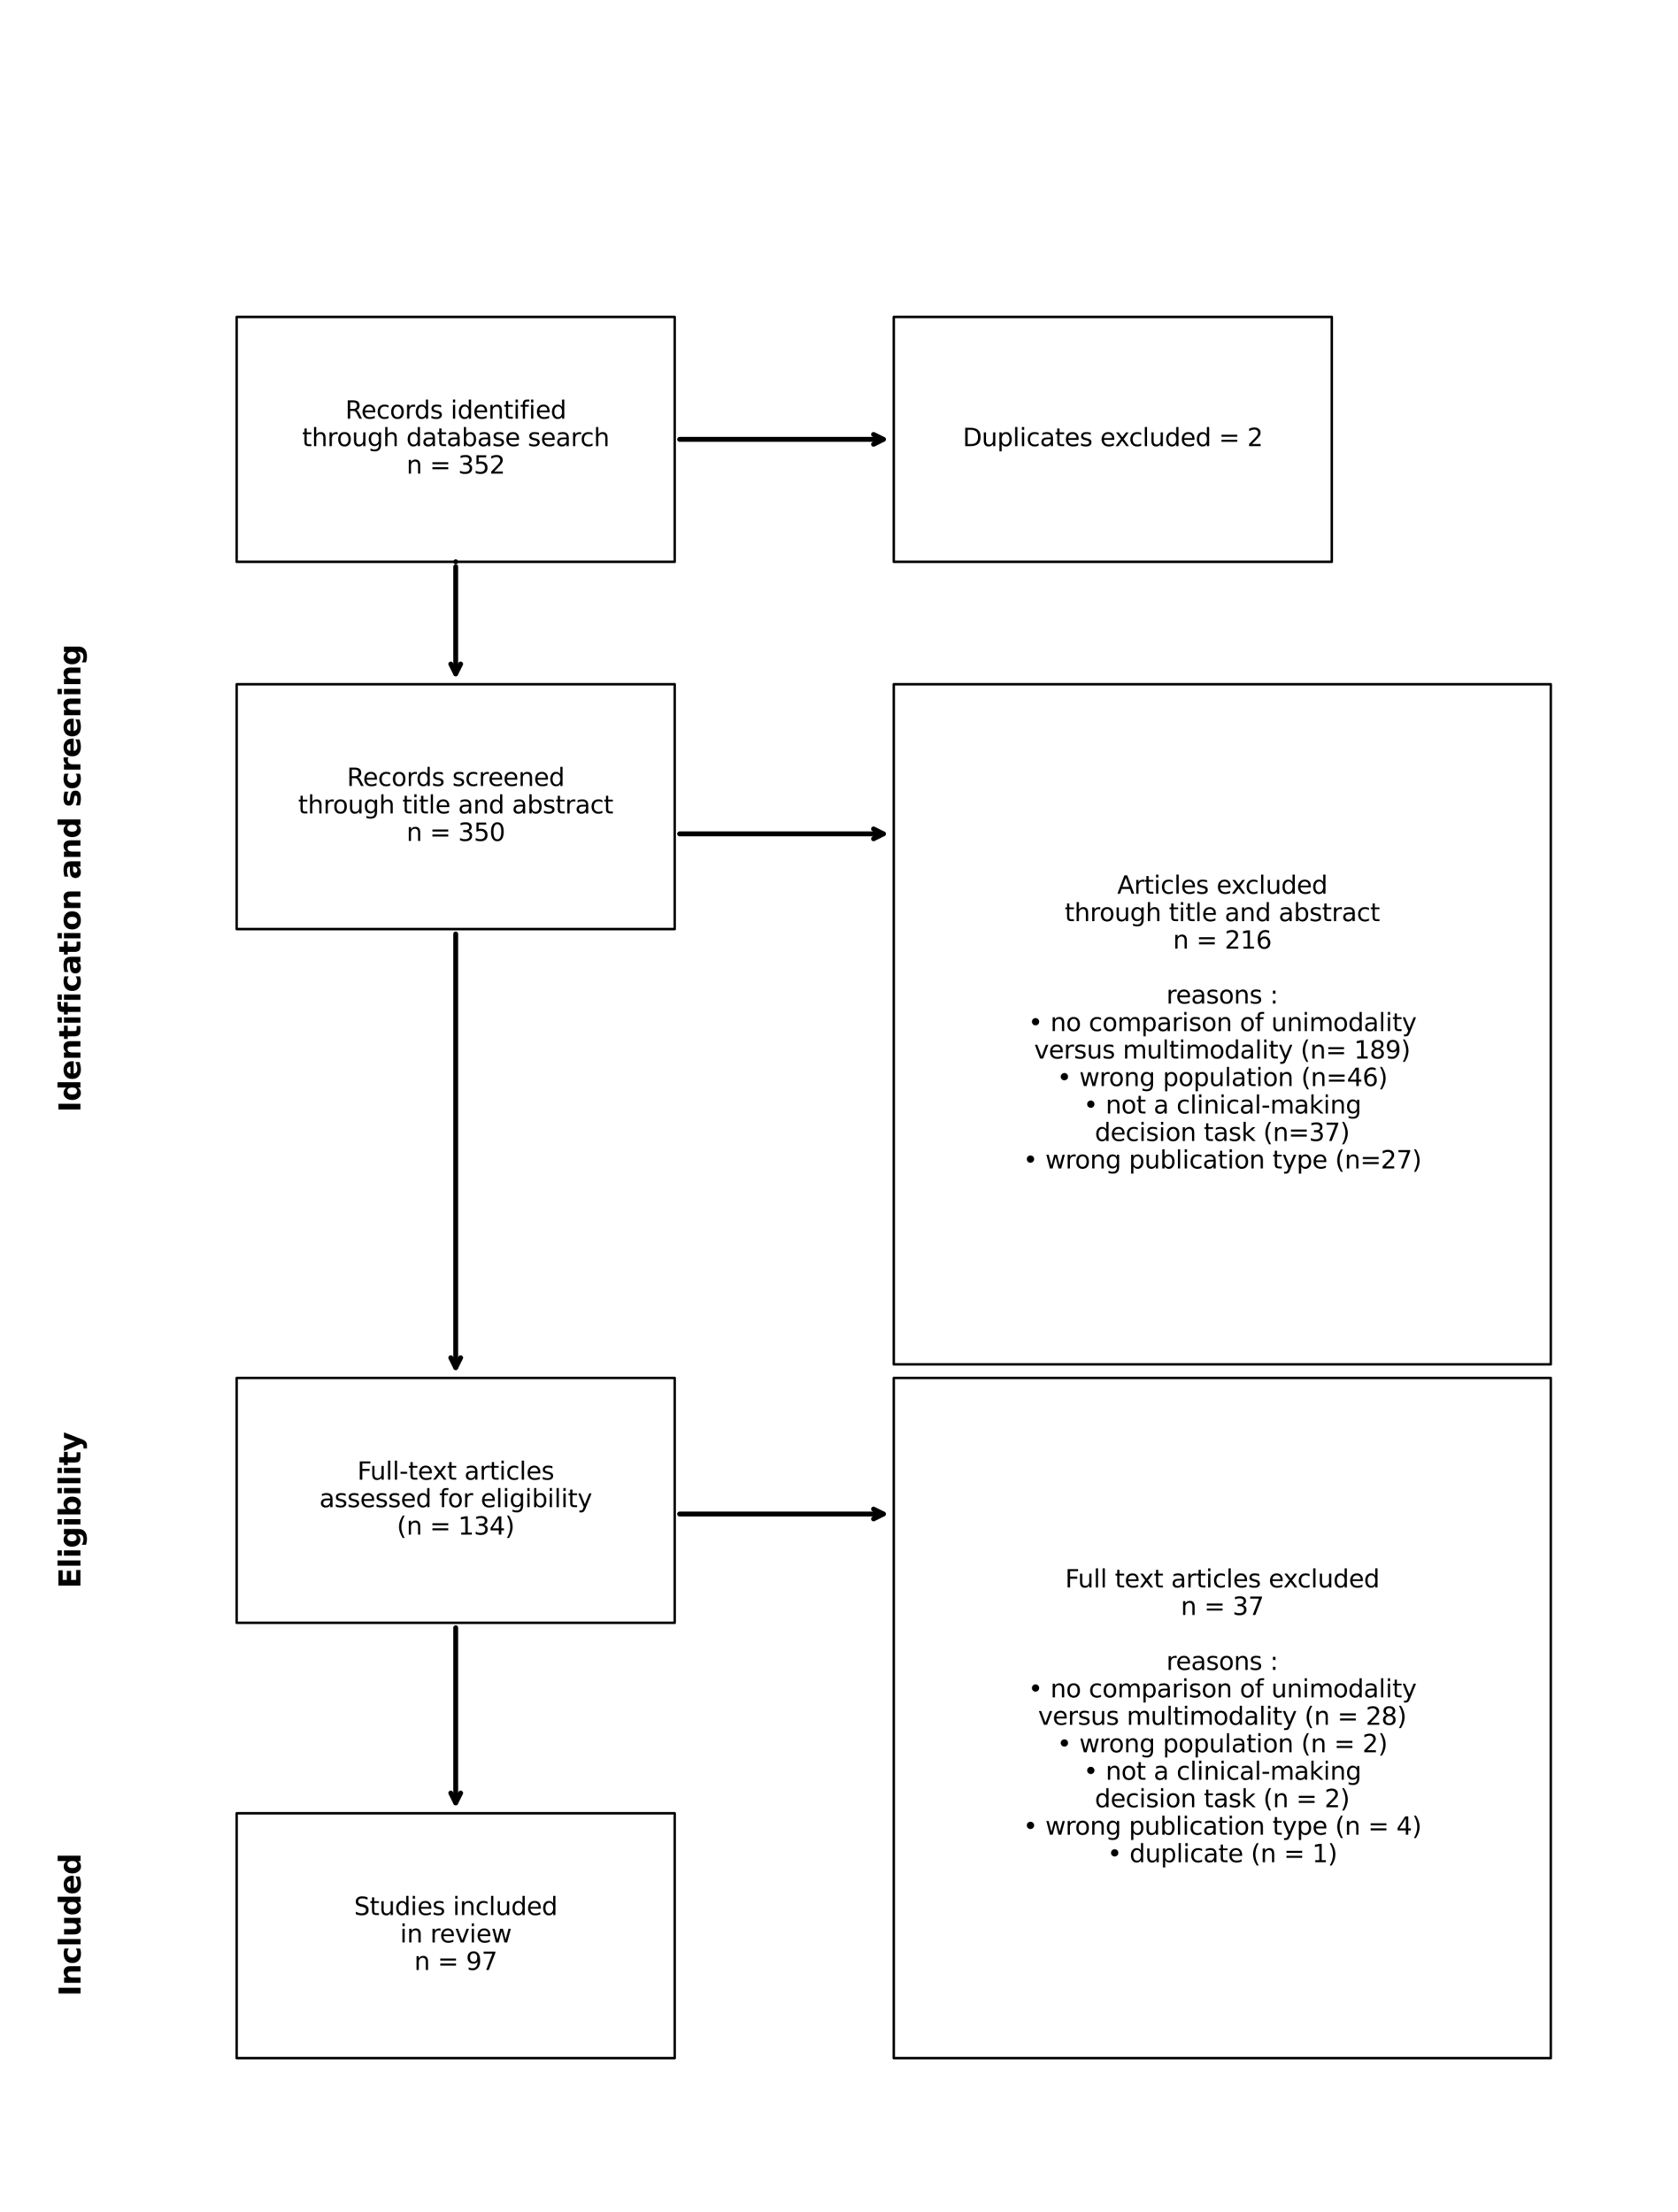 <?xml version="1.0" encoding="utf-8" standalone="no"?>
<!DOCTYPE svg PUBLIC "-//W3C//DTD SVG 1.1//EN"
  "http://www.w3.org/Graphics/SVG/1.1/DTD/svg11.dtd">
<svg xmlns:xlink="http://www.w3.org/1999/xlink" width="684pt" height="901.44pt" viewBox="0 0 684 901.44" xmlns="http://www.w3.org/2000/svg" version="1.1">
 <defs>
  <style type="text/css">*{stroke-linejoin: round; stroke-linecap: butt}</style>
 </defs>
 <g id="figure_1">
  <g id="patch_1">
   <path d="M 0 901.44 
L 684 901.44 
L 684 0 
L 0 0 
z
" style="fill: #ffffff"/>
  </g>
  <g id="axes_1">
   <g id="patch_2">
    <path d="M 96.48 228.96 
L 275.04 228.96 
L 275.04 129.168 
L 96.48 129.168 
z
" clip-path="url(#p29aa2c176b)" style="fill: #ffffff; stroke: #000000; stroke-linejoin: miter"/>
   </g>
   <g id="patch_3">
    <path d="M 364.32 228.96 
L 542.88 228.96 
L 542.88 129.168 
L 364.32 129.168 
z
" clip-path="url(#p29aa2c176b)" style="fill: #ffffff; stroke: #000000; stroke-linejoin: miter"/>
   </g>
   <g id="patch_4">
    <path d="M 96.48 378.648 
L 275.04 378.648 
L 275.04 278.856 
L 96.48 278.856 
z
" clip-path="url(#p29aa2c176b)" style="fill: #ffffff; stroke: #000000; stroke-linejoin: miter"/>
   </g>
   <g id="patch_5">
    <path d="M 364.32 556.056 
L 632.16 556.056 
L 632.16 278.856 
L 364.32 278.856 
z
" clip-path="url(#p29aa2c176b)" style="fill: #ffffff; stroke: #000000; stroke-linejoin: miter"/>
   </g>
   <g id="patch_6">
    <path d="M 96.48 661.392 
L 275.04 661.392 
L 275.04 561.6 
L 96.48 561.6 
z
" clip-path="url(#p29aa2c176b)" style="fill: #ffffff; stroke: #000000; stroke-linejoin: miter"/>
   </g>
   <g id="patch_7">
    <path d="M 364.32 838.8 
L 632.16 838.8 
L 632.16 561.6 
L 364.32 561.6 
z
" clip-path="url(#p29aa2c176b)" style="fill: #ffffff; stroke: #000000; stroke-linejoin: miter"/>
   </g>
   <g id="patch_8">
    <path d="M 96.48 838.8 
L 275.04 838.8 
L 275.04 739.008 
L 96.48 739.008 
z
" clip-path="url(#p29aa2c176b)" style="fill: #ffffff; stroke: #000000; stroke-linejoin: miter"/>
   </g>
   <g id="text_1">
    <!-- Records identified -->
    <g transform="translate(140.732 170.626) scale(0.1 -0.1)">
     <defs>
      <path id="DejaVuSans-52" d="M 2841 2188 
Q 3044 2119 3236 1894 
Q 3428 1669 3622 1275 
L 4263 0 
L 3584 0 
L 2988 1197 
Q 2756 1666 2539 1819 
Q 2322 1972 1947 1972 
L 1259 1972 
L 1259 0 
L 628 0 
L 628 4666 
L 2053 4666 
Q 2853 4666 3247 4331 
Q 3641 3997 3641 3322 
Q 3641 2881 3436 2590 
Q 3231 2300 2841 2188 
z
M 1259 4147 
L 1259 2491 
L 2053 2491 
Q 2509 2491 2742 2702 
Q 2975 2913 2975 3322 
Q 2975 3731 2742 3939 
Q 2509 4147 2053 4147 
L 1259 4147 
z
" transform="scale(0.016)"/>
      <path id="DejaVuSans-65" d="M 3597 1894 
L 3597 1613 
L 953 1613 
Q 991 1019 1311 708 
Q 1631 397 2203 397 
Q 2534 397 2845 478 
Q 3156 559 3463 722 
L 3463 178 
Q 3153 47 2828 -22 
Q 2503 -91 2169 -91 
Q 1331 -91 842 396 
Q 353 884 353 1716 
Q 353 2575 817 3079 
Q 1281 3584 2069 3584 
Q 2775 3584 3186 3129 
Q 3597 2675 3597 1894 
z
M 3022 2063 
Q 3016 2534 2758 2815 
Q 2500 3097 2075 3097 
Q 1594 3097 1305 2825 
Q 1016 2553 972 2059 
L 3022 2063 
z
" transform="scale(0.016)"/>
      <path id="DejaVuSans-63" d="M 3122 3366 
L 3122 2828 
Q 2878 2963 2633 3030 
Q 2388 3097 2138 3097 
Q 1578 3097 1268 2742 
Q 959 2388 959 1747 
Q 959 1106 1268 751 
Q 1578 397 2138 397 
Q 2388 397 2633 464 
Q 2878 531 3122 666 
L 3122 134 
Q 2881 22 2623 -34 
Q 2366 -91 2075 -91 
Q 1284 -91 818 406 
Q 353 903 353 1747 
Q 353 2603 823 3093 
Q 1294 3584 2113 3584 
Q 2378 3584 2631 3529 
Q 2884 3475 3122 3366 
z
" transform="scale(0.016)"/>
      <path id="DejaVuSans-6f" d="M 1959 3097 
Q 1497 3097 1228 2736 
Q 959 2375 959 1747 
Q 959 1119 1226 758 
Q 1494 397 1959 397 
Q 2419 397 2687 759 
Q 2956 1122 2956 1747 
Q 2956 2369 2687 2733 
Q 2419 3097 1959 3097 
z
M 1959 3584 
Q 2709 3584 3137 3096 
Q 3566 2609 3566 1747 
Q 3566 888 3137 398 
Q 2709 -91 1959 -91 
Q 1206 -91 779 398 
Q 353 888 353 1747 
Q 353 2609 779 3096 
Q 1206 3584 1959 3584 
z
" transform="scale(0.016)"/>
      <path id="DejaVuSans-72" d="M 2631 2963 
Q 2534 3019 2420 3045 
Q 2306 3072 2169 3072 
Q 1681 3072 1420 2755 
Q 1159 2438 1159 1844 
L 1159 0 
L 581 0 
L 581 3500 
L 1159 3500 
L 1159 2956 
Q 1341 3275 1631 3429 
Q 1922 3584 2338 3584 
Q 2397 3584 2469 3576 
Q 2541 3569 2628 3553 
L 2631 2963 
z
" transform="scale(0.016)"/>
      <path id="DejaVuSans-64" d="M 2906 2969 
L 2906 4863 
L 3481 4863 
L 3481 0 
L 2906 0 
L 2906 525 
Q 2725 213 2448 61 
Q 2172 -91 1784 -91 
Q 1150 -91 751 415 
Q 353 922 353 1747 
Q 353 2572 751 3078 
Q 1150 3584 1784 3584 
Q 2172 3584 2448 3432 
Q 2725 3281 2906 2969 
z
M 947 1747 
Q 947 1113 1208 752 
Q 1469 391 1925 391 
Q 2381 391 2643 752 
Q 2906 1113 2906 1747 
Q 2906 2381 2643 2742 
Q 2381 3103 1925 3103 
Q 1469 3103 1208 2742 
Q 947 2381 947 1747 
z
" transform="scale(0.016)"/>
      <path id="DejaVuSans-73" d="M 2834 3397 
L 2834 2853 
Q 2591 2978 2328 3040 
Q 2066 3103 1784 3103 
Q 1356 3103 1142 2972 
Q 928 2841 928 2578 
Q 928 2378 1081 2264 
Q 1234 2150 1697 2047 
L 1894 2003 
Q 2506 1872 2764 1633 
Q 3022 1394 3022 966 
Q 3022 478 2636 193 
Q 2250 -91 1575 -91 
Q 1294 -91 989 -36 
Q 684 19 347 128 
L 347 722 
Q 666 556 975 473 
Q 1284 391 1588 391 
Q 1994 391 2212 530 
Q 2431 669 2431 922 
Q 2431 1156 2273 1281 
Q 2116 1406 1581 1522 
L 1381 1569 
Q 847 1681 609 1914 
Q 372 2147 372 2553 
Q 372 3047 722 3315 
Q 1072 3584 1716 3584 
Q 2034 3584 2315 3537 
Q 2597 3491 2834 3397 
z
" transform="scale(0.016)"/>
      <path id="DejaVuSans-20" transform="scale(0.016)"/>
      <path id="DejaVuSans-69" d="M 603 3500 
L 1178 3500 
L 1178 0 
L 603 0 
L 603 3500 
z
M 603 4863 
L 1178 4863 
L 1178 4134 
L 603 4134 
L 603 4863 
z
" transform="scale(0.016)"/>
      <path id="DejaVuSans-6e" d="M 3513 2113 
L 3513 0 
L 2938 0 
L 2938 2094 
Q 2938 2591 2744 2837 
Q 2550 3084 2163 3084 
Q 1697 3084 1428 2787 
Q 1159 2491 1159 1978 
L 1159 0 
L 581 0 
L 581 3500 
L 1159 3500 
L 1159 2956 
Q 1366 3272 1645 3428 
Q 1925 3584 2291 3584 
Q 2894 3584 3203 3211 
Q 3513 2838 3513 2113 
z
" transform="scale(0.016)"/>
      <path id="DejaVuSans-74" d="M 1172 4494 
L 1172 3500 
L 2356 3500 
L 2356 3053 
L 1172 3053 
L 1172 1153 
Q 1172 725 1289 603 
Q 1406 481 1766 481 
L 2356 481 
L 2356 0 
L 1766 0 
Q 1100 0 847 248 
Q 594 497 594 1153 
L 594 3053 
L 172 3053 
L 172 3500 
L 594 3500 
L 594 4494 
L 1172 4494 
z
" transform="scale(0.016)"/>
      <path id="DejaVuSans-66" d="M 2375 4863 
L 2375 4384 
L 1825 4384 
Q 1516 4384 1395 4259 
Q 1275 4134 1275 3809 
L 1275 3500 
L 2222 3500 
L 2222 3053 
L 1275 3053 
L 1275 0 
L 697 0 
L 697 3053 
L 147 3053 
L 147 3500 
L 697 3500 
L 697 3744 
Q 697 4328 969 4595 
Q 1241 4863 1831 4863 
L 2375 4863 
z
" transform="scale(0.016)"/>
     </defs>
     <use xlink:href="#DejaVuSans-52"/>
     <use xlink:href="#DejaVuSans-65" transform="translate(64.982 0)"/>
     <use xlink:href="#DejaVuSans-63" transform="translate(126.506 0)"/>
     <use xlink:href="#DejaVuSans-6f" transform="translate(181.486 0)"/>
     <use xlink:href="#DejaVuSans-72" transform="translate(242.668 0)"/>
     <use xlink:href="#DejaVuSans-64" transform="translate(282.031 0)"/>
     <use xlink:href="#DejaVuSans-73" transform="translate(345.508 0)"/>
     <use xlink:href="#DejaVuSans-20" transform="translate(397.607 0)"/>
     <use xlink:href="#DejaVuSans-69" transform="translate(429.395 0)"/>
     <use xlink:href="#DejaVuSans-64" transform="translate(457.178 0)"/>
     <use xlink:href="#DejaVuSans-65" transform="translate(520.654 0)"/>
     <use xlink:href="#DejaVuSans-6e" transform="translate(582.178 0)"/>
     <use xlink:href="#DejaVuSans-74" transform="translate(645.557 0)"/>
     <use xlink:href="#DejaVuSans-69" transform="translate(684.766 0)"/>
     <use xlink:href="#DejaVuSans-66" transform="translate(712.549 0)"/>
     <use xlink:href="#DejaVuSans-69" transform="translate(747.754 0)"/>
     <use xlink:href="#DejaVuSans-65" transform="translate(775.537 0)"/>
     <use xlink:href="#DejaVuSans-64" transform="translate(837.061 0)"/>
    </g>
    <!-- through database search -->
    <g transform="translate(123.151 181.823) scale(0.1 -0.1)">
     <defs>
      <path id="DejaVuSans-68" d="M 3513 2113 
L 3513 0 
L 2938 0 
L 2938 2094 
Q 2938 2591 2744 2837 
Q 2550 3084 2163 3084 
Q 1697 3084 1428 2787 
Q 1159 2491 1159 1978 
L 1159 0 
L 581 0 
L 581 4863 
L 1159 4863 
L 1159 2956 
Q 1366 3272 1645 3428 
Q 1925 3584 2291 3584 
Q 2894 3584 3203 3211 
Q 3513 2838 3513 2113 
z
" transform="scale(0.016)"/>
      <path id="DejaVuSans-75" d="M 544 1381 
L 544 3500 
L 1119 3500 
L 1119 1403 
Q 1119 906 1312 657 
Q 1506 409 1894 409 
Q 2359 409 2629 706 
Q 2900 1003 2900 1516 
L 2900 3500 
L 3475 3500 
L 3475 0 
L 2900 0 
L 2900 538 
Q 2691 219 2414 64 
Q 2138 -91 1772 -91 
Q 1169 -91 856 284 
Q 544 659 544 1381 
z
M 1991 3584 
L 1991 3584 
z
" transform="scale(0.016)"/>
      <path id="DejaVuSans-67" d="M 2906 1791 
Q 2906 2416 2648 2759 
Q 2391 3103 1925 3103 
Q 1463 3103 1205 2759 
Q 947 2416 947 1791 
Q 947 1169 1205 825 
Q 1463 481 1925 481 
Q 2391 481 2648 825 
Q 2906 1169 2906 1791 
z
M 3481 434 
Q 3481 -459 3084 -895 
Q 2688 -1331 1869 -1331 
Q 1566 -1331 1297 -1286 
Q 1028 -1241 775 -1147 
L 775 -588 
Q 1028 -725 1275 -790 
Q 1522 -856 1778 -856 
Q 2344 -856 2625 -561 
Q 2906 -266 2906 331 
L 2906 616 
Q 2728 306 2450 153 
Q 2172 0 1784 0 
Q 1141 0 747 490 
Q 353 981 353 1791 
Q 353 2603 747 3093 
Q 1141 3584 1784 3584 
Q 2172 3584 2450 3431 
Q 2728 3278 2906 2969 
L 2906 3500 
L 3481 3500 
L 3481 434 
z
" transform="scale(0.016)"/>
      <path id="DejaVuSans-61" d="M 2194 1759 
Q 1497 1759 1228 1600 
Q 959 1441 959 1056 
Q 959 750 1161 570 
Q 1363 391 1709 391 
Q 2188 391 2477 730 
Q 2766 1069 2766 1631 
L 2766 1759 
L 2194 1759 
z
M 3341 1997 
L 3341 0 
L 2766 0 
L 2766 531 
Q 2569 213 2275 61 
Q 1981 -91 1556 -91 
Q 1019 -91 701 211 
Q 384 513 384 1019 
Q 384 1609 779 1909 
Q 1175 2209 1959 2209 
L 2766 2209 
L 2766 2266 
Q 2766 2663 2505 2880 
Q 2244 3097 1772 3097 
Q 1472 3097 1187 3025 
Q 903 2953 641 2809 
L 641 3341 
Q 956 3463 1253 3523 
Q 1550 3584 1831 3584 
Q 2591 3584 2966 3190 
Q 3341 2797 3341 1997 
z
" transform="scale(0.016)"/>
      <path id="DejaVuSans-62" d="M 3116 1747 
Q 3116 2381 2855 2742 
Q 2594 3103 2138 3103 
Q 1681 3103 1420 2742 
Q 1159 2381 1159 1747 
Q 1159 1113 1420 752 
Q 1681 391 2138 391 
Q 2594 391 2855 752 
Q 3116 1113 3116 1747 
z
M 1159 2969 
Q 1341 3281 1617 3432 
Q 1894 3584 2278 3584 
Q 2916 3584 3314 3078 
Q 3713 2572 3713 1747 
Q 3713 922 3314 415 
Q 2916 -91 2278 -91 
Q 1894 -91 1617 61 
Q 1341 213 1159 525 
L 1159 0 
L 581 0 
L 581 4863 
L 1159 4863 
L 1159 2969 
z
" transform="scale(0.016)"/>
     </defs>
     <use xlink:href="#DejaVuSans-74"/>
     <use xlink:href="#DejaVuSans-68" transform="translate(39.209 0)"/>
     <use xlink:href="#DejaVuSans-72" transform="translate(102.588 0)"/>
     <use xlink:href="#DejaVuSans-6f" transform="translate(141.451 0)"/>
     <use xlink:href="#DejaVuSans-75" transform="translate(202.633 0)"/>
     <use xlink:href="#DejaVuSans-67" transform="translate(266.012 0)"/>
     <use xlink:href="#DejaVuSans-68" transform="translate(329.488 0)"/>
     <use xlink:href="#DejaVuSans-20" transform="translate(392.867 0)"/>
     <use xlink:href="#DejaVuSans-64" transform="translate(424.654 0)"/>
     <use xlink:href="#DejaVuSans-61" transform="translate(488.131 0)"/>
     <use xlink:href="#DejaVuSans-74" transform="translate(549.41 0)"/>
     <use xlink:href="#DejaVuSans-61" transform="translate(588.619 0)"/>
     <use xlink:href="#DejaVuSans-62" transform="translate(649.898 0)"/>
     <use xlink:href="#DejaVuSans-61" transform="translate(713.375 0)"/>
     <use xlink:href="#DejaVuSans-73" transform="translate(774.654 0)"/>
     <use xlink:href="#DejaVuSans-65" transform="translate(826.754 0)"/>
     <use xlink:href="#DejaVuSans-20" transform="translate(888.277 0)"/>
     <use xlink:href="#DejaVuSans-73" transform="translate(920.064 0)"/>
     <use xlink:href="#DejaVuSans-65" transform="translate(972.164 0)"/>
     <use xlink:href="#DejaVuSans-61" transform="translate(1033.688 0)"/>
     <use xlink:href="#DejaVuSans-72" transform="translate(1094.967 0)"/>
     <use xlink:href="#DejaVuSans-63" transform="translate(1133.83 0)"/>
     <use xlink:href="#DejaVuSans-68" transform="translate(1188.811 0)"/>
    </g>
    <!-- n = 352 -->
    <g transform="translate(165.68 193.021) scale(0.1 -0.1)">
     <defs>
      <path id="DejaVuSans-3d" d="M 678 2906 
L 4684 2906 
L 4684 2381 
L 678 2381 
L 678 2906 
z
M 678 1631 
L 4684 1631 
L 4684 1100 
L 678 1100 
L 678 1631 
z
" transform="scale(0.016)"/>
      <path id="DejaVuSans-33" d="M 2597 2516 
Q 3050 2419 3304 2112 
Q 3559 1806 3559 1356 
Q 3559 666 3084 287 
Q 2609 -91 1734 -91 
Q 1441 -91 1130 -33 
Q 819 25 488 141 
L 488 750 
Q 750 597 1062 519 
Q 1375 441 1716 441 
Q 2309 441 2620 675 
Q 2931 909 2931 1356 
Q 2931 1769 2642 2001 
Q 2353 2234 1838 2234 
L 1294 2234 
L 1294 2753 
L 1863 2753 
Q 2328 2753 2575 2939 
Q 2822 3125 2822 3475 
Q 2822 3834 2567 4026 
Q 2313 4219 1838 4219 
Q 1578 4219 1281 4162 
Q 984 4106 628 3988 
L 628 4550 
Q 988 4650 1302 4700 
Q 1616 4750 1894 4750 
Q 2613 4750 3031 4423 
Q 3450 4097 3450 3541 
Q 3450 3153 3228 2886 
Q 3006 2619 2597 2516 
z
" transform="scale(0.016)"/>
      <path id="DejaVuSans-35" d="M 691 4666 
L 3169 4666 
L 3169 4134 
L 1269 4134 
L 1269 2991 
Q 1406 3038 1543 3061 
Q 1681 3084 1819 3084 
Q 2600 3084 3056 2656 
Q 3513 2228 3513 1497 
Q 3513 744 3044 326 
Q 2575 -91 1722 -91 
Q 1428 -91 1123 -41 
Q 819 9 494 109 
L 494 744 
Q 775 591 1075 516 
Q 1375 441 1709 441 
Q 2250 441 2565 725 
Q 2881 1009 2881 1497 
Q 2881 1984 2565 2268 
Q 2250 2553 1709 2553 
Q 1456 2553 1204 2497 
Q 953 2441 691 2322 
L 691 4666 
z
" transform="scale(0.016)"/>
      <path id="DejaVuSans-32" d="M 1228 531 
L 3431 531 
L 3431 0 
L 469 0 
L 469 531 
Q 828 903 1448 1529 
Q 2069 2156 2228 2338 
Q 2531 2678 2651 2914 
Q 2772 3150 2772 3378 
Q 2772 3750 2511 3984 
Q 2250 4219 1831 4219 
Q 1534 4219 1204 4116 
Q 875 4013 500 3803 
L 500 4441 
Q 881 4594 1212 4672 
Q 1544 4750 1819 4750 
Q 2544 4750 2975 4387 
Q 3406 4025 3406 3419 
Q 3406 3131 3298 2873 
Q 3191 2616 2906 2266 
Q 2828 2175 2409 1742 
Q 1991 1309 1228 531 
z
" transform="scale(0.016)"/>
     </defs>
     <use xlink:href="#DejaVuSans-6e"/>
     <use xlink:href="#DejaVuSans-20" transform="translate(63.379 0)"/>
     <use xlink:href="#DejaVuSans-3d" transform="translate(95.166 0)"/>
     <use xlink:href="#DejaVuSans-20" transform="translate(178.955 0)"/>
     <use xlink:href="#DejaVuSans-33" transform="translate(210.742 0)"/>
     <use xlink:href="#DejaVuSans-35" transform="translate(274.365 0)"/>
     <use xlink:href="#DejaVuSans-32" transform="translate(337.988 0)"/>
    </g>
   </g>
   <g id="text_2">
    <!-- Duplicates excluded = 2 -->
    <g transform="translate(392.443 181.823) scale(0.1 -0.1)">
     <defs>
      <path id="DejaVuSans-44" d="M 1259 4147 
L 1259 519 
L 2022 519 
Q 2988 519 3436 956 
Q 3884 1394 3884 2338 
Q 3884 3275 3436 3711 
Q 2988 4147 2022 4147 
L 1259 4147 
z
M 628 4666 
L 1925 4666 
Q 3281 4666 3915 4102 
Q 4550 3538 4550 2338 
Q 4550 1131 3912 565 
Q 3275 0 1925 0 
L 628 0 
L 628 4666 
z
" transform="scale(0.016)"/>
      <path id="DejaVuSans-70" d="M 1159 525 
L 1159 -1331 
L 581 -1331 
L 581 3500 
L 1159 3500 
L 1159 2969 
Q 1341 3281 1617 3432 
Q 1894 3584 2278 3584 
Q 2916 3584 3314 3078 
Q 3713 2572 3713 1747 
Q 3713 922 3314 415 
Q 2916 -91 2278 -91 
Q 1894 -91 1617 61 
Q 1341 213 1159 525 
z
M 3116 1747 
Q 3116 2381 2855 2742 
Q 2594 3103 2138 3103 
Q 1681 3103 1420 2742 
Q 1159 2381 1159 1747 
Q 1159 1113 1420 752 
Q 1681 391 2138 391 
Q 2594 391 2855 752 
Q 3116 1113 3116 1747 
z
" transform="scale(0.016)"/>
      <path id="DejaVuSans-6c" d="M 603 4863 
L 1178 4863 
L 1178 0 
L 603 0 
L 603 4863 
z
" transform="scale(0.016)"/>
      <path id="DejaVuSans-78" d="M 3513 3500 
L 2247 1797 
L 3578 0 
L 2900 0 
L 1881 1375 
L 863 0 
L 184 0 
L 1544 1831 
L 300 3500 
L 978 3500 
L 1906 2253 
L 2834 3500 
L 3513 3500 
z
" transform="scale(0.016)"/>
     </defs>
     <use xlink:href="#DejaVuSans-44"/>
     <use xlink:href="#DejaVuSans-75" transform="translate(77.002 0)"/>
     <use xlink:href="#DejaVuSans-70" transform="translate(140.381 0)"/>
     <use xlink:href="#DejaVuSans-6c" transform="translate(203.857 0)"/>
     <use xlink:href="#DejaVuSans-69" transform="translate(231.641 0)"/>
     <use xlink:href="#DejaVuSans-63" transform="translate(259.424 0)"/>
     <use xlink:href="#DejaVuSans-61" transform="translate(314.404 0)"/>
     <use xlink:href="#DejaVuSans-74" transform="translate(375.684 0)"/>
     <use xlink:href="#DejaVuSans-65" transform="translate(414.893 0)"/>
     <use xlink:href="#DejaVuSans-73" transform="translate(476.416 0)"/>
     <use xlink:href="#DejaVuSans-20" transform="translate(528.516 0)"/>
     <use xlink:href="#DejaVuSans-65" transform="translate(560.303 0)"/>
     <use xlink:href="#DejaVuSans-78" transform="translate(620.076 0)"/>
     <use xlink:href="#DejaVuSans-63" transform="translate(677.506 0)"/>
     <use xlink:href="#DejaVuSans-6c" transform="translate(732.486 0)"/>
     <use xlink:href="#DejaVuSans-75" transform="translate(760.27 0)"/>
     <use xlink:href="#DejaVuSans-64" transform="translate(823.648 0)"/>
     <use xlink:href="#DejaVuSans-65" transform="translate(887.125 0)"/>
     <use xlink:href="#DejaVuSans-64" transform="translate(948.648 0)"/>
     <use xlink:href="#DejaVuSans-20" transform="translate(1012.125 0)"/>
     <use xlink:href="#DejaVuSans-3d" transform="translate(1043.912 0)"/>
     <use xlink:href="#DejaVuSans-20" transform="translate(1127.701 0)"/>
     <use xlink:href="#DejaVuSans-32" transform="translate(1159.488 0)"/>
    </g>
   </g>
   <g id="text_3">
    <!-- Records screened -->
    <g transform="translate(141.42 320.314) scale(0.1 -0.1)">
     <use xlink:href="#DejaVuSans-52"/>
     <use xlink:href="#DejaVuSans-65" transform="translate(64.982 0)"/>
     <use xlink:href="#DejaVuSans-63" transform="translate(126.506 0)"/>
     <use xlink:href="#DejaVuSans-6f" transform="translate(181.486 0)"/>
     <use xlink:href="#DejaVuSans-72" transform="translate(242.668 0)"/>
     <use xlink:href="#DejaVuSans-64" transform="translate(282.031 0)"/>
     <use xlink:href="#DejaVuSans-73" transform="translate(345.508 0)"/>
     <use xlink:href="#DejaVuSans-20" transform="translate(397.607 0)"/>
     <use xlink:href="#DejaVuSans-73" transform="translate(429.395 0)"/>
     <use xlink:href="#DejaVuSans-63" transform="translate(481.494 0)"/>
     <use xlink:href="#DejaVuSans-72" transform="translate(536.475 0)"/>
     <use xlink:href="#DejaVuSans-65" transform="translate(575.338 0)"/>
     <use xlink:href="#DejaVuSans-65" transform="translate(636.861 0)"/>
     <use xlink:href="#DejaVuSans-6e" transform="translate(698.385 0)"/>
     <use xlink:href="#DejaVuSans-65" transform="translate(761.764 0)"/>
     <use xlink:href="#DejaVuSans-64" transform="translate(823.287 0)"/>
    </g>
    <!-- through title and abstract -->
    <g transform="translate(121.536 331.511) scale(0.1 -0.1)">
     <use xlink:href="#DejaVuSans-74"/>
     <use xlink:href="#DejaVuSans-68" transform="translate(39.209 0)"/>
     <use xlink:href="#DejaVuSans-72" transform="translate(102.588 0)"/>
     <use xlink:href="#DejaVuSans-6f" transform="translate(141.451 0)"/>
     <use xlink:href="#DejaVuSans-75" transform="translate(202.633 0)"/>
     <use xlink:href="#DejaVuSans-67" transform="translate(266.012 0)"/>
     <use xlink:href="#DejaVuSans-68" transform="translate(329.488 0)"/>
     <use xlink:href="#DejaVuSans-20" transform="translate(392.867 0)"/>
     <use xlink:href="#DejaVuSans-74" transform="translate(424.654 0)"/>
     <use xlink:href="#DejaVuSans-69" transform="translate(463.863 0)"/>
     <use xlink:href="#DejaVuSans-74" transform="translate(491.646 0)"/>
     <use xlink:href="#DejaVuSans-6c" transform="translate(530.855 0)"/>
     <use xlink:href="#DejaVuSans-65" transform="translate(558.639 0)"/>
     <use xlink:href="#DejaVuSans-20" transform="translate(620.162 0)"/>
     <use xlink:href="#DejaVuSans-61" transform="translate(651.949 0)"/>
     <use xlink:href="#DejaVuSans-6e" transform="translate(713.229 0)"/>
     <use xlink:href="#DejaVuSans-64" transform="translate(776.607 0)"/>
     <use xlink:href="#DejaVuSans-20" transform="translate(840.084 0)"/>
     <use xlink:href="#DejaVuSans-61" transform="translate(871.871 0)"/>
     <use xlink:href="#DejaVuSans-62" transform="translate(933.15 0)"/>
     <use xlink:href="#DejaVuSans-73" transform="translate(996.627 0)"/>
     <use xlink:href="#DejaVuSans-74" transform="translate(1048.727 0)"/>
     <use xlink:href="#DejaVuSans-72" transform="translate(1087.936 0)"/>
     <use xlink:href="#DejaVuSans-61" transform="translate(1129.049 0)"/>
     <use xlink:href="#DejaVuSans-63" transform="translate(1190.328 0)"/>
     <use xlink:href="#DejaVuSans-74" transform="translate(1245.309 0)"/>
    </g>
    <!-- n = 350 -->
    <g transform="translate(165.68 342.709) scale(0.1 -0.1)">
     <defs>
      <path id="DejaVuSans-30" d="M 2034 4250 
Q 1547 4250 1301 3770 
Q 1056 3291 1056 2328 
Q 1056 1369 1301 889 
Q 1547 409 2034 409 
Q 2525 409 2770 889 
Q 3016 1369 3016 2328 
Q 3016 3291 2770 3770 
Q 2525 4250 2034 4250 
z
M 2034 4750 
Q 2819 4750 3233 4129 
Q 3647 3509 3647 2328 
Q 3647 1150 3233 529 
Q 2819 -91 2034 -91 
Q 1250 -91 836 529 
Q 422 1150 422 2328 
Q 422 3509 836 4129 
Q 1250 4750 2034 4750 
z
" transform="scale(0.016)"/>
     </defs>
     <use xlink:href="#DejaVuSans-6e"/>
     <use xlink:href="#DejaVuSans-20" transform="translate(63.379 0)"/>
     <use xlink:href="#DejaVuSans-3d" transform="translate(95.166 0)"/>
     <use xlink:href="#DejaVuSans-20" transform="translate(178.955 0)"/>
     <use xlink:href="#DejaVuSans-33" transform="translate(210.742 0)"/>
     <use xlink:href="#DejaVuSans-35" transform="translate(274.365 0)"/>
     <use xlink:href="#DejaVuSans-30" transform="translate(337.988 0)"/>
    </g>
   </g>
   <g id="text_4">
    <!-- Articles excluded -->
    <g transform="translate(455.413 364.226) scale(0.1 -0.1)">
     <defs>
      <path id="DejaVuSans-41" d="M 2188 4044 
L 1331 1722 
L 3047 1722 
L 2188 4044 
z
M 1831 4666 
L 2547 4666 
L 4325 0 
L 3669 0 
L 3244 1197 
L 1141 1197 
L 716 0 
L 50 0 
L 1831 4666 
z
" transform="scale(0.016)"/>
     </defs>
     <use xlink:href="#DejaVuSans-41"/>
     <use xlink:href="#DejaVuSans-72" transform="translate(68.408 0)"/>
     <use xlink:href="#DejaVuSans-74" transform="translate(109.521 0)"/>
     <use xlink:href="#DejaVuSans-69" transform="translate(148.73 0)"/>
     <use xlink:href="#DejaVuSans-63" transform="translate(176.514 0)"/>
     <use xlink:href="#DejaVuSans-6c" transform="translate(231.494 0)"/>
     <use xlink:href="#DejaVuSans-65" transform="translate(259.277 0)"/>
     <use xlink:href="#DejaVuSans-73" transform="translate(320.801 0)"/>
     <use xlink:href="#DejaVuSans-20" transform="translate(372.9 0)"/>
     <use xlink:href="#DejaVuSans-65" transform="translate(404.688 0)"/>
     <use xlink:href="#DejaVuSans-78" transform="translate(464.461 0)"/>
     <use xlink:href="#DejaVuSans-63" transform="translate(521.891 0)"/>
     <use xlink:href="#DejaVuSans-6c" transform="translate(576.871 0)"/>
     <use xlink:href="#DejaVuSans-75" transform="translate(604.654 0)"/>
     <use xlink:href="#DejaVuSans-64" transform="translate(668.033 0)"/>
     <use xlink:href="#DejaVuSans-65" transform="translate(731.51 0)"/>
     <use xlink:href="#DejaVuSans-64" transform="translate(793.033 0)"/>
    </g>
    <!-- through title and abstract -->
    <g transform="translate(434.016 375.424) scale(0.1 -0.1)">
     <use xlink:href="#DejaVuSans-74"/>
     <use xlink:href="#DejaVuSans-68" transform="translate(39.209 0)"/>
     <use xlink:href="#DejaVuSans-72" transform="translate(102.588 0)"/>
     <use xlink:href="#DejaVuSans-6f" transform="translate(141.451 0)"/>
     <use xlink:href="#DejaVuSans-75" transform="translate(202.633 0)"/>
     <use xlink:href="#DejaVuSans-67" transform="translate(266.012 0)"/>
     <use xlink:href="#DejaVuSans-68" transform="translate(329.488 0)"/>
     <use xlink:href="#DejaVuSans-20" transform="translate(392.867 0)"/>
     <use xlink:href="#DejaVuSans-74" transform="translate(424.654 0)"/>
     <use xlink:href="#DejaVuSans-69" transform="translate(463.863 0)"/>
     <use xlink:href="#DejaVuSans-74" transform="translate(491.646 0)"/>
     <use xlink:href="#DejaVuSans-6c" transform="translate(530.855 0)"/>
     <use xlink:href="#DejaVuSans-65" transform="translate(558.639 0)"/>
     <use xlink:href="#DejaVuSans-20" transform="translate(620.162 0)"/>
     <use xlink:href="#DejaVuSans-61" transform="translate(651.949 0)"/>
     <use xlink:href="#DejaVuSans-6e" transform="translate(713.229 0)"/>
     <use xlink:href="#DejaVuSans-64" transform="translate(776.607 0)"/>
     <use xlink:href="#DejaVuSans-20" transform="translate(840.084 0)"/>
     <use xlink:href="#DejaVuSans-61" transform="translate(871.871 0)"/>
     <use xlink:href="#DejaVuSans-62" transform="translate(933.15 0)"/>
     <use xlink:href="#DejaVuSans-73" transform="translate(996.627 0)"/>
     <use xlink:href="#DejaVuSans-74" transform="translate(1048.727 0)"/>
     <use xlink:href="#DejaVuSans-72" transform="translate(1087.936 0)"/>
     <use xlink:href="#DejaVuSans-61" transform="translate(1129.049 0)"/>
     <use xlink:href="#DejaVuSans-63" transform="translate(1190.328 0)"/>
     <use xlink:href="#DejaVuSans-74" transform="translate(1245.309 0)"/>
    </g>
    <!-- n = 216 -->
    <g transform="translate(478.16 386.622) scale(0.1 -0.1)">
     <defs>
      <path id="DejaVuSans-31" d="M 794 531 
L 1825 531 
L 1825 4091 
L 703 3866 
L 703 4441 
L 1819 4666 
L 2450 4666 
L 2450 531 
L 3481 531 
L 3481 0 
L 794 0 
L 794 531 
z
" transform="scale(0.016)"/>
      <path id="DejaVuSans-36" d="M 2113 2584 
Q 1688 2584 1439 2293 
Q 1191 2003 1191 1497 
Q 1191 994 1439 701 
Q 1688 409 2113 409 
Q 2538 409 2786 701 
Q 3034 994 3034 1497 
Q 3034 2003 2786 2293 
Q 2538 2584 2113 2584 
z
M 3366 4563 
L 3366 3988 
Q 3128 4100 2886 4159 
Q 2644 4219 2406 4219 
Q 1781 4219 1451 3797 
Q 1122 3375 1075 2522 
Q 1259 2794 1537 2939 
Q 1816 3084 2150 3084 
Q 2853 3084 3261 2657 
Q 3669 2231 3669 1497 
Q 3669 778 3244 343 
Q 2819 -91 2113 -91 
Q 1303 -91 875 529 
Q 447 1150 447 2328 
Q 447 3434 972 4092 
Q 1497 4750 2381 4750 
Q 2619 4750 2861 4703 
Q 3103 4656 3366 4563 
z
" transform="scale(0.016)"/>
     </defs>
     <use xlink:href="#DejaVuSans-6e"/>
     <use xlink:href="#DejaVuSans-20" transform="translate(63.379 0)"/>
     <use xlink:href="#DejaVuSans-3d" transform="translate(95.166 0)"/>
     <use xlink:href="#DejaVuSans-20" transform="translate(178.955 0)"/>
     <use xlink:href="#DejaVuSans-32" transform="translate(210.742 0)"/>
     <use xlink:href="#DejaVuSans-31" transform="translate(274.365 0)"/>
     <use xlink:href="#DejaVuSans-36" transform="translate(337.988 0)"/>
    </g>
    <!--  -->
    <g transform="translate(498.24 397.82) scale(0.1 -0.1)"/>
    <!-- reasons : -->
    <g transform="translate(475.445 409.018) scale(0.1 -0.1)">
     <defs>
      <path id="DejaVuSans-3a" d="M 750 794 
L 1409 794 
L 1409 0 
L 750 0 
L 750 794 
z
M 750 3309 
L 1409 3309 
L 1409 2516 
L 750 2516 
L 750 3309 
z
" transform="scale(0.016)"/>
     </defs>
     <use xlink:href="#DejaVuSans-72"/>
     <use xlink:href="#DejaVuSans-65" transform="translate(38.863 0)"/>
     <use xlink:href="#DejaVuSans-61" transform="translate(100.387 0)"/>
     <use xlink:href="#DejaVuSans-73" transform="translate(161.666 0)"/>
     <use xlink:href="#DejaVuSans-6f" transform="translate(213.766 0)"/>
     <use xlink:href="#DejaVuSans-6e" transform="translate(274.947 0)"/>
     <use xlink:href="#DejaVuSans-73" transform="translate(338.326 0)"/>
     <use xlink:href="#DejaVuSans-20" transform="translate(390.426 0)"/>
     <use xlink:href="#DejaVuSans-3a" transform="translate(422.213 0)"/>
    </g>
    <!-- • no comparison of unimodality -->
    <g transform="translate(419.1 420.215) scale(0.1 -0.1)">
     <defs>
      <path id="DejaVuSans-2022" d="M 959 2381 
Q 959 2769 1229 3036 
Q 1500 3303 1894 3303 
Q 2281 3303 2548 3036 
Q 2816 2769 2816 2381 
Q 2816 1991 2547 1722 
Q 2278 1453 1888 1453 
Q 1497 1453 1228 1722 
Q 959 1991 959 2381 
z
" transform="scale(0.016)"/>
      <path id="DejaVuSans-6d" d="M 3328 2828 
Q 3544 3216 3844 3400 
Q 4144 3584 4550 3584 
Q 5097 3584 5394 3201 
Q 5691 2819 5691 2113 
L 5691 0 
L 5113 0 
L 5113 2094 
Q 5113 2597 4934 2840 
Q 4756 3084 4391 3084 
Q 3944 3084 3684 2787 
Q 3425 2491 3425 1978 
L 3425 0 
L 2847 0 
L 2847 2094 
Q 2847 2600 2669 2842 
Q 2491 3084 2119 3084 
Q 1678 3084 1418 2786 
Q 1159 2488 1159 1978 
L 1159 0 
L 581 0 
L 581 3500 
L 1159 3500 
L 1159 2956 
Q 1356 3278 1631 3431 
Q 1906 3584 2284 3584 
Q 2666 3584 2933 3390 
Q 3200 3197 3328 2828 
z
" transform="scale(0.016)"/>
      <path id="DejaVuSans-79" d="M 2059 -325 
Q 1816 -950 1584 -1140 
Q 1353 -1331 966 -1331 
L 506 -1331 
L 506 -850 
L 844 -850 
Q 1081 -850 1212 -737 
Q 1344 -625 1503 -206 
L 1606 56 
L 191 3500 
L 800 3500 
L 1894 763 
L 2988 3500 
L 3597 3500 
L 2059 -325 
z
" transform="scale(0.016)"/>
     </defs>
     <use xlink:href="#DejaVuSans-2022"/>
     <use xlink:href="#DejaVuSans-20" transform="translate(58.984 0)"/>
     <use xlink:href="#DejaVuSans-6e" transform="translate(90.771 0)"/>
     <use xlink:href="#DejaVuSans-6f" transform="translate(154.15 0)"/>
     <use xlink:href="#DejaVuSans-20" transform="translate(215.332 0)"/>
     <use xlink:href="#DejaVuSans-63" transform="translate(247.119 0)"/>
     <use xlink:href="#DejaVuSans-6f" transform="translate(302.1 0)"/>
     <use xlink:href="#DejaVuSans-6d" transform="translate(363.281 0)"/>
     <use xlink:href="#DejaVuSans-70" transform="translate(460.693 0)"/>
     <use xlink:href="#DejaVuSans-61" transform="translate(524.17 0)"/>
     <use xlink:href="#DejaVuSans-72" transform="translate(585.449 0)"/>
     <use xlink:href="#DejaVuSans-69" transform="translate(626.562 0)"/>
     <use xlink:href="#DejaVuSans-73" transform="translate(654.346 0)"/>
     <use xlink:href="#DejaVuSans-6f" transform="translate(706.445 0)"/>
     <use xlink:href="#DejaVuSans-6e" transform="translate(767.627 0)"/>
     <use xlink:href="#DejaVuSans-20" transform="translate(831.006 0)"/>
     <use xlink:href="#DejaVuSans-6f" transform="translate(862.793 0)"/>
     <use xlink:href="#DejaVuSans-66" transform="translate(923.975 0)"/>
     <use xlink:href="#DejaVuSans-20" transform="translate(959.18 0)"/>
     <use xlink:href="#DejaVuSans-75" transform="translate(990.967 0)"/>
     <use xlink:href="#DejaVuSans-6e" transform="translate(1054.346 0)"/>
     <use xlink:href="#DejaVuSans-69" transform="translate(1117.725 0)"/>
     <use xlink:href="#DejaVuSans-6d" transform="translate(1145.508 0)"/>
     <use xlink:href="#DejaVuSans-6f" transform="translate(1242.92 0)"/>
     <use xlink:href="#DejaVuSans-64" transform="translate(1304.102 0)"/>
     <use xlink:href="#DejaVuSans-61" transform="translate(1367.578 0)"/>
     <use xlink:href="#DejaVuSans-6c" transform="translate(1428.857 0)"/>
     <use xlink:href="#DejaVuSans-69" transform="translate(1456.641 0)"/>
     <use xlink:href="#DejaVuSans-74" transform="translate(1484.424 0)"/>
     <use xlink:href="#DejaVuSans-79" transform="translate(1523.633 0)"/>
    </g>
    <!-- versus multimodality (n= 189) -->
    <g transform="translate(421.556 431.413) scale(0.1 -0.1)">
     <defs>
      <path id="DejaVuSans-76" d="M 191 3500 
L 800 3500 
L 1894 563 
L 2988 3500 
L 3597 3500 
L 2284 0 
L 1503 0 
L 191 3500 
z
" transform="scale(0.016)"/>
      <path id="DejaVuSans-28" d="M 1984 4856 
Q 1566 4138 1362 3434 
Q 1159 2731 1159 2009 
Q 1159 1288 1364 580 
Q 1569 -128 1984 -844 
L 1484 -844 
Q 1016 -109 783 600 
Q 550 1309 550 2009 
Q 550 2706 781 3412 
Q 1013 4119 1484 4856 
L 1984 4856 
z
" transform="scale(0.016)"/>
      <path id="DejaVuSans-38" d="M 2034 2216 
Q 1584 2216 1326 1975 
Q 1069 1734 1069 1313 
Q 1069 891 1326 650 
Q 1584 409 2034 409 
Q 2484 409 2743 651 
Q 3003 894 3003 1313 
Q 3003 1734 2745 1975 
Q 2488 2216 2034 2216 
z
M 1403 2484 
Q 997 2584 770 2862 
Q 544 3141 544 3541 
Q 544 4100 942 4425 
Q 1341 4750 2034 4750 
Q 2731 4750 3128 4425 
Q 3525 4100 3525 3541 
Q 3525 3141 3298 2862 
Q 3072 2584 2669 2484 
Q 3125 2378 3379 2068 
Q 3634 1759 3634 1313 
Q 3634 634 3220 271 
Q 2806 -91 2034 -91 
Q 1263 -91 848 271 
Q 434 634 434 1313 
Q 434 1759 690 2068 
Q 947 2378 1403 2484 
z
M 1172 3481 
Q 1172 3119 1398 2916 
Q 1625 2713 2034 2713 
Q 2441 2713 2670 2916 
Q 2900 3119 2900 3481 
Q 2900 3844 2670 4047 
Q 2441 4250 2034 4250 
Q 1625 4250 1398 4047 
Q 1172 3844 1172 3481 
z
" transform="scale(0.016)"/>
      <path id="DejaVuSans-39" d="M 703 97 
L 703 672 
Q 941 559 1184 500 
Q 1428 441 1663 441 
Q 2288 441 2617 861 
Q 2947 1281 2994 2138 
Q 2813 1869 2534 1725 
Q 2256 1581 1919 1581 
Q 1219 1581 811 2004 
Q 403 2428 403 3163 
Q 403 3881 828 4315 
Q 1253 4750 1959 4750 
Q 2769 4750 3195 4129 
Q 3622 3509 3622 2328 
Q 3622 1225 3098 567 
Q 2575 -91 1691 -91 
Q 1453 -91 1209 -44 
Q 966 3 703 97 
z
M 1959 2075 
Q 2384 2075 2632 2365 
Q 2881 2656 2881 3163 
Q 2881 3666 2632 3958 
Q 2384 4250 1959 4250 
Q 1534 4250 1286 3958 
Q 1038 3666 1038 3163 
Q 1038 2656 1286 2365 
Q 1534 2075 1959 2075 
z
" transform="scale(0.016)"/>
      <path id="DejaVuSans-29" d="M 513 4856 
L 1013 4856 
Q 1481 4119 1714 3412 
Q 1947 2706 1947 2009 
Q 1947 1309 1714 600 
Q 1481 -109 1013 -844 
L 513 -844 
Q 928 -128 1133 580 
Q 1338 1288 1338 2009 
Q 1338 2731 1133 3434 
Q 928 4138 513 4856 
z
" transform="scale(0.016)"/>
     </defs>
     <use xlink:href="#DejaVuSans-76"/>
     <use xlink:href="#DejaVuSans-65" transform="translate(59.18 0)"/>
     <use xlink:href="#DejaVuSans-72" transform="translate(120.703 0)"/>
     <use xlink:href="#DejaVuSans-73" transform="translate(161.816 0)"/>
     <use xlink:href="#DejaVuSans-75" transform="translate(213.916 0)"/>
     <use xlink:href="#DejaVuSans-73" transform="translate(277.295 0)"/>
     <use xlink:href="#DejaVuSans-20" transform="translate(329.395 0)"/>
     <use xlink:href="#DejaVuSans-6d" transform="translate(361.182 0)"/>
     <use xlink:href="#DejaVuSans-75" transform="translate(458.594 0)"/>
     <use xlink:href="#DejaVuSans-6c" transform="translate(521.973 0)"/>
     <use xlink:href="#DejaVuSans-74" transform="translate(549.756 0)"/>
     <use xlink:href="#DejaVuSans-69" transform="translate(588.965 0)"/>
     <use xlink:href="#DejaVuSans-6d" transform="translate(616.748 0)"/>
     <use xlink:href="#DejaVuSans-6f" transform="translate(714.16 0)"/>
     <use xlink:href="#DejaVuSans-64" transform="translate(775.342 0)"/>
     <use xlink:href="#DejaVuSans-61" transform="translate(838.818 0)"/>
     <use xlink:href="#DejaVuSans-6c" transform="translate(900.098 0)"/>
     <use xlink:href="#DejaVuSans-69" transform="translate(927.881 0)"/>
     <use xlink:href="#DejaVuSans-74" transform="translate(955.664 0)"/>
     <use xlink:href="#DejaVuSans-79" transform="translate(994.873 0)"/>
     <use xlink:href="#DejaVuSans-20" transform="translate(1054.053 0)"/>
     <use xlink:href="#DejaVuSans-28" transform="translate(1085.84 0)"/>
     <use xlink:href="#DejaVuSans-6e" transform="translate(1124.854 0)"/>
     <use xlink:href="#DejaVuSans-3d" transform="translate(1188.232 0)"/>
     <use xlink:href="#DejaVuSans-20" transform="translate(1272.021 0)"/>
     <use xlink:href="#DejaVuSans-31" transform="translate(1303.809 0)"/>
     <use xlink:href="#DejaVuSans-38" transform="translate(1367.432 0)"/>
     <use xlink:href="#DejaVuSans-39" transform="translate(1431.055 0)"/>
     <use xlink:href="#DejaVuSans-29" transform="translate(1494.678 0)"/>
    </g>
    <!-- • wrong population (n=46) -->
    <g transform="translate(430.86 442.611) scale(0.1 -0.1)">
     <defs>
      <path id="DejaVuSans-77" d="M 269 3500 
L 844 3500 
L 1563 769 
L 2278 3500 
L 2956 3500 
L 3675 769 
L 4391 3500 
L 4966 3500 
L 4050 0 
L 3372 0 
L 2619 2869 
L 1863 0 
L 1184 0 
L 269 3500 
z
" transform="scale(0.016)"/>
      <path id="DejaVuSans-34" d="M 2419 4116 
L 825 1625 
L 2419 1625 
L 2419 4116 
z
M 2253 4666 
L 3047 4666 
L 3047 1625 
L 3713 1625 
L 3713 1100 
L 3047 1100 
L 3047 0 
L 2419 0 
L 2419 1100 
L 313 1100 
L 313 1709 
L 2253 4666 
z
" transform="scale(0.016)"/>
     </defs>
     <use xlink:href="#DejaVuSans-2022"/>
     <use xlink:href="#DejaVuSans-20" transform="translate(58.984 0)"/>
     <use xlink:href="#DejaVuSans-77" transform="translate(90.771 0)"/>
     <use xlink:href="#DejaVuSans-72" transform="translate(172.559 0)"/>
     <use xlink:href="#DejaVuSans-6f" transform="translate(211.422 0)"/>
     <use xlink:href="#DejaVuSans-6e" transform="translate(272.604 0)"/>
     <use xlink:href="#DejaVuSans-67" transform="translate(335.982 0)"/>
     <use xlink:href="#DejaVuSans-20" transform="translate(399.459 0)"/>
     <use xlink:href="#DejaVuSans-70" transform="translate(431.246 0)"/>
     <use xlink:href="#DejaVuSans-6f" transform="translate(494.723 0)"/>
     <use xlink:href="#DejaVuSans-70" transform="translate(555.904 0)"/>
     <use xlink:href="#DejaVuSans-75" transform="translate(619.381 0)"/>
     <use xlink:href="#DejaVuSans-6c" transform="translate(682.76 0)"/>
     <use xlink:href="#DejaVuSans-61" transform="translate(710.543 0)"/>
     <use xlink:href="#DejaVuSans-74" transform="translate(771.822 0)"/>
     <use xlink:href="#DejaVuSans-69" transform="translate(811.031 0)"/>
     <use xlink:href="#DejaVuSans-6f" transform="translate(838.814 0)"/>
     <use xlink:href="#DejaVuSans-6e" transform="translate(899.996 0)"/>
     <use xlink:href="#DejaVuSans-20" transform="translate(963.375 0)"/>
     <use xlink:href="#DejaVuSans-28" transform="translate(995.162 0)"/>
     <use xlink:href="#DejaVuSans-6e" transform="translate(1034.176 0)"/>
     <use xlink:href="#DejaVuSans-3d" transform="translate(1097.555 0)"/>
     <use xlink:href="#DejaVuSans-34" transform="translate(1181.344 0)"/>
     <use xlink:href="#DejaVuSans-36" transform="translate(1244.967 0)"/>
     <use xlink:href="#DejaVuSans-29" transform="translate(1308.59 0)"/>
    </g>
    <!-- • not a clinical-making -->
    <g transform="translate(441.618 453.809) scale(0.1 -0.1)">
     <defs>
      <path id="DejaVuSans-2d" d="M 313 2009 
L 1997 2009 
L 1997 1497 
L 313 1497 
L 313 2009 
z
" transform="scale(0.016)"/>
      <path id="DejaVuSans-6b" d="M 581 4863 
L 1159 4863 
L 1159 1991 
L 2875 3500 
L 3609 3500 
L 1753 1863 
L 3688 0 
L 2938 0 
L 1159 1709 
L 1159 0 
L 581 0 
L 581 4863 
z
" transform="scale(0.016)"/>
     </defs>
     <use xlink:href="#DejaVuSans-2022"/>
     <use xlink:href="#DejaVuSans-20" transform="translate(58.984 0)"/>
     <use xlink:href="#DejaVuSans-6e" transform="translate(90.771 0)"/>
     <use xlink:href="#DejaVuSans-6f" transform="translate(154.15 0)"/>
     <use xlink:href="#DejaVuSans-74" transform="translate(215.332 0)"/>
     <use xlink:href="#DejaVuSans-20" transform="translate(254.541 0)"/>
     <use xlink:href="#DejaVuSans-61" transform="translate(286.328 0)"/>
     <use xlink:href="#DejaVuSans-20" transform="translate(347.607 0)"/>
     <use xlink:href="#DejaVuSans-63" transform="translate(379.395 0)"/>
     <use xlink:href="#DejaVuSans-6c" transform="translate(434.375 0)"/>
     <use xlink:href="#DejaVuSans-69" transform="translate(462.158 0)"/>
     <use xlink:href="#DejaVuSans-6e" transform="translate(489.941 0)"/>
     <use xlink:href="#DejaVuSans-69" transform="translate(553.32 0)"/>
     <use xlink:href="#DejaVuSans-63" transform="translate(581.104 0)"/>
     <use xlink:href="#DejaVuSans-61" transform="translate(636.084 0)"/>
     <use xlink:href="#DejaVuSans-6c" transform="translate(697.363 0)"/>
     <use xlink:href="#DejaVuSans-2d" transform="translate(725.146 0)"/>
     <use xlink:href="#DejaVuSans-6d" transform="translate(761.23 0)"/>
     <use xlink:href="#DejaVuSans-61" transform="translate(858.643 0)"/>
     <use xlink:href="#DejaVuSans-6b" transform="translate(919.922 0)"/>
     <use xlink:href="#DejaVuSans-69" transform="translate(977.832 0)"/>
     <use xlink:href="#DejaVuSans-6e" transform="translate(1005.615 0)"/>
     <use xlink:href="#DejaVuSans-67" transform="translate(1068.994 0)"/>
    </g>
    <!-- decision task (n=37) -->
    <g transform="translate(446.304 465.007) scale(0.1 -0.1)">
     <defs>
      <path id="DejaVuSans-37" d="M 525 4666 
L 3525 4666 
L 3525 4397 
L 1831 0 
L 1172 0 
L 2766 4134 
L 525 4134 
L 525 4666 
z
" transform="scale(0.016)"/>
     </defs>
     <use xlink:href="#DejaVuSans-64"/>
     <use xlink:href="#DejaVuSans-65" transform="translate(63.477 0)"/>
     <use xlink:href="#DejaVuSans-63" transform="translate(125 0)"/>
     <use xlink:href="#DejaVuSans-69" transform="translate(179.98 0)"/>
     <use xlink:href="#DejaVuSans-73" transform="translate(207.764 0)"/>
     <use xlink:href="#DejaVuSans-69" transform="translate(259.863 0)"/>
     <use xlink:href="#DejaVuSans-6f" transform="translate(287.646 0)"/>
     <use xlink:href="#DejaVuSans-6e" transform="translate(348.828 0)"/>
     <use xlink:href="#DejaVuSans-20" transform="translate(412.207 0)"/>
     <use xlink:href="#DejaVuSans-74" transform="translate(443.994 0)"/>
     <use xlink:href="#DejaVuSans-61" transform="translate(483.203 0)"/>
     <use xlink:href="#DejaVuSans-73" transform="translate(544.482 0)"/>
     <use xlink:href="#DejaVuSans-6b" transform="translate(596.582 0)"/>
     <use xlink:href="#DejaVuSans-20" transform="translate(654.492 0)"/>
     <use xlink:href="#DejaVuSans-28" transform="translate(686.279 0)"/>
     <use xlink:href="#DejaVuSans-6e" transform="translate(725.293 0)"/>
     <use xlink:href="#DejaVuSans-3d" transform="translate(788.672 0)"/>
     <use xlink:href="#DejaVuSans-33" transform="translate(872.461 0)"/>
     <use xlink:href="#DejaVuSans-37" transform="translate(936.084 0)"/>
     <use xlink:href="#DejaVuSans-29" transform="translate(999.707 0)"/>
    </g>
    <!-- • wrong publication type (n=27) -->
    <g transform="translate(417.021 476.204) scale(0.1 -0.1)">
     <use xlink:href="#DejaVuSans-2022"/>
     <use xlink:href="#DejaVuSans-20" transform="translate(58.984 0)"/>
     <use xlink:href="#DejaVuSans-77" transform="translate(90.771 0)"/>
     <use xlink:href="#DejaVuSans-72" transform="translate(172.559 0)"/>
     <use xlink:href="#DejaVuSans-6f" transform="translate(211.422 0)"/>
     <use xlink:href="#DejaVuSans-6e" transform="translate(272.604 0)"/>
     <use xlink:href="#DejaVuSans-67" transform="translate(335.982 0)"/>
     <use xlink:href="#DejaVuSans-20" transform="translate(399.459 0)"/>
     <use xlink:href="#DejaVuSans-70" transform="translate(431.246 0)"/>
     <use xlink:href="#DejaVuSans-75" transform="translate(494.723 0)"/>
     <use xlink:href="#DejaVuSans-62" transform="translate(558.102 0)"/>
     <use xlink:href="#DejaVuSans-6c" transform="translate(621.578 0)"/>
     <use xlink:href="#DejaVuSans-69" transform="translate(649.361 0)"/>
     <use xlink:href="#DejaVuSans-63" transform="translate(677.145 0)"/>
     <use xlink:href="#DejaVuSans-61" transform="translate(732.125 0)"/>
     <use xlink:href="#DejaVuSans-74" transform="translate(793.404 0)"/>
     <use xlink:href="#DejaVuSans-69" transform="translate(832.613 0)"/>
     <use xlink:href="#DejaVuSans-6f" transform="translate(860.396 0)"/>
     <use xlink:href="#DejaVuSans-6e" transform="translate(921.578 0)"/>
     <use xlink:href="#DejaVuSans-20" transform="translate(984.957 0)"/>
     <use xlink:href="#DejaVuSans-74" transform="translate(1016.744 0)"/>
     <use xlink:href="#DejaVuSans-79" transform="translate(1055.953 0)"/>
     <use xlink:href="#DejaVuSans-70" transform="translate(1115.133 0)"/>
     <use xlink:href="#DejaVuSans-65" transform="translate(1178.609 0)"/>
     <use xlink:href="#DejaVuSans-20" transform="translate(1240.133 0)"/>
     <use xlink:href="#DejaVuSans-28" transform="translate(1271.92 0)"/>
     <use xlink:href="#DejaVuSans-6e" transform="translate(1310.934 0)"/>
     <use xlink:href="#DejaVuSans-3d" transform="translate(1374.312 0)"/>
     <use xlink:href="#DejaVuSans-32" transform="translate(1458.102 0)"/>
     <use xlink:href="#DejaVuSans-37" transform="translate(1521.725 0)"/>
     <use xlink:href="#DejaVuSans-29" transform="translate(1585.348 0)"/>
    </g>
   </g>
   <g id="text_5">
    <!-- Full-text articles -->
    <g transform="translate(145.662 603.058) scale(0.1 -0.1)">
     <defs>
      <path id="DejaVuSans-46" d="M 628 4666 
L 3309 4666 
L 3309 4134 
L 1259 4134 
L 1259 2759 
L 3109 2759 
L 3109 2228 
L 1259 2228 
L 1259 0 
L 628 0 
L 628 4666 
z
" transform="scale(0.016)"/>
     </defs>
     <use xlink:href="#DejaVuSans-46"/>
     <use xlink:href="#DejaVuSans-75" transform="translate(52.02 0)"/>
     <use xlink:href="#DejaVuSans-6c" transform="translate(115.398 0)"/>
     <use xlink:href="#DejaVuSans-6c" transform="translate(143.182 0)"/>
     <use xlink:href="#DejaVuSans-2d" transform="translate(170.965 0)"/>
     <use xlink:href="#DejaVuSans-74" transform="translate(207.049 0)"/>
     <use xlink:href="#DejaVuSans-65" transform="translate(246.258 0)"/>
     <use xlink:href="#DejaVuSans-78" transform="translate(306.031 0)"/>
     <use xlink:href="#DejaVuSans-74" transform="translate(365.211 0)"/>
     <use xlink:href="#DejaVuSans-20" transform="translate(404.42 0)"/>
     <use xlink:href="#DejaVuSans-61" transform="translate(436.207 0)"/>
     <use xlink:href="#DejaVuSans-72" transform="translate(497.486 0)"/>
     <use xlink:href="#DejaVuSans-74" transform="translate(538.6 0)"/>
     <use xlink:href="#DejaVuSans-69" transform="translate(577.809 0)"/>
     <use xlink:href="#DejaVuSans-63" transform="translate(605.592 0)"/>
     <use xlink:href="#DejaVuSans-6c" transform="translate(660.572 0)"/>
     <use xlink:href="#DejaVuSans-65" transform="translate(688.355 0)"/>
     <use xlink:href="#DejaVuSans-73" transform="translate(749.879 0)"/>
    </g>
    <!-- assessed for eligibility -->
    <g transform="translate(130.218 614.255) scale(0.1 -0.1)">
     <use xlink:href="#DejaVuSans-61"/>
     <use xlink:href="#DejaVuSans-73" transform="translate(61.279 0)"/>
     <use xlink:href="#DejaVuSans-73" transform="translate(113.379 0)"/>
     <use xlink:href="#DejaVuSans-65" transform="translate(165.479 0)"/>
     <use xlink:href="#DejaVuSans-73" transform="translate(227.002 0)"/>
     <use xlink:href="#DejaVuSans-73" transform="translate(279.102 0)"/>
     <use xlink:href="#DejaVuSans-65" transform="translate(331.201 0)"/>
     <use xlink:href="#DejaVuSans-64" transform="translate(392.725 0)"/>
     <use xlink:href="#DejaVuSans-20" transform="translate(456.201 0)"/>
     <use xlink:href="#DejaVuSans-66" transform="translate(487.988 0)"/>
     <use xlink:href="#DejaVuSans-6f" transform="translate(523.193 0)"/>
     <use xlink:href="#DejaVuSans-72" transform="translate(584.375 0)"/>
     <use xlink:href="#DejaVuSans-20" transform="translate(625.488 0)"/>
     <use xlink:href="#DejaVuSans-65" transform="translate(657.275 0)"/>
     <use xlink:href="#DejaVuSans-6c" transform="translate(718.799 0)"/>
     <use xlink:href="#DejaVuSans-69" transform="translate(746.582 0)"/>
     <use xlink:href="#DejaVuSans-67" transform="translate(774.365 0)"/>
     <use xlink:href="#DejaVuSans-69" transform="translate(837.842 0)"/>
     <use xlink:href="#DejaVuSans-62" transform="translate(865.625 0)"/>
     <use xlink:href="#DejaVuSans-69" transform="translate(929.102 0)"/>
     <use xlink:href="#DejaVuSans-6c" transform="translate(956.885 0)"/>
     <use xlink:href="#DejaVuSans-69" transform="translate(984.668 0)"/>
     <use xlink:href="#DejaVuSans-74" transform="translate(1012.451 0)"/>
     <use xlink:href="#DejaVuSans-79" transform="translate(1051.66 0)"/>
    </g>
    <!-- (n = 134) -->
    <g transform="translate(161.778 625.453) scale(0.1 -0.1)">
     <use xlink:href="#DejaVuSans-28"/>
     <use xlink:href="#DejaVuSans-6e" transform="translate(39.014 0)"/>
     <use xlink:href="#DejaVuSans-20" transform="translate(102.393 0)"/>
     <use xlink:href="#DejaVuSans-3d" transform="translate(134.18 0)"/>
     <use xlink:href="#DejaVuSans-20" transform="translate(217.969 0)"/>
     <use xlink:href="#DejaVuSans-31" transform="translate(249.756 0)"/>
     <use xlink:href="#DejaVuSans-33" transform="translate(313.379 0)"/>
     <use xlink:href="#DejaVuSans-34" transform="translate(377.002 0)"/>
     <use xlink:href="#DejaVuSans-29" transform="translate(440.625 0)"/>
    </g>
   </g>
   <g id="text_6">
    <!-- Full text articles excluded -->
    <g transform="translate(434.175 646.97) scale(0.1 -0.1)">
     <use xlink:href="#DejaVuSans-46"/>
     <use xlink:href="#DejaVuSans-75" transform="translate(52.02 0)"/>
     <use xlink:href="#DejaVuSans-6c" transform="translate(115.398 0)"/>
     <use xlink:href="#DejaVuSans-6c" transform="translate(143.182 0)"/>
     <use xlink:href="#DejaVuSans-20" transform="translate(170.965 0)"/>
     <use xlink:href="#DejaVuSans-74" transform="translate(202.752 0)"/>
     <use xlink:href="#DejaVuSans-65" transform="translate(241.961 0)"/>
     <use xlink:href="#DejaVuSans-78" transform="translate(301.734 0)"/>
     <use xlink:href="#DejaVuSans-74" transform="translate(360.914 0)"/>
     <use xlink:href="#DejaVuSans-20" transform="translate(400.123 0)"/>
     <use xlink:href="#DejaVuSans-61" transform="translate(431.91 0)"/>
     <use xlink:href="#DejaVuSans-72" transform="translate(493.189 0)"/>
     <use xlink:href="#DejaVuSans-74" transform="translate(534.303 0)"/>
     <use xlink:href="#DejaVuSans-69" transform="translate(573.512 0)"/>
     <use xlink:href="#DejaVuSans-63" transform="translate(601.295 0)"/>
     <use xlink:href="#DejaVuSans-6c" transform="translate(656.275 0)"/>
     <use xlink:href="#DejaVuSans-65" transform="translate(684.059 0)"/>
     <use xlink:href="#DejaVuSans-73" transform="translate(745.582 0)"/>
     <use xlink:href="#DejaVuSans-20" transform="translate(797.682 0)"/>
     <use xlink:href="#DejaVuSans-65" transform="translate(829.469 0)"/>
     <use xlink:href="#DejaVuSans-78" transform="translate(889.242 0)"/>
     <use xlink:href="#DejaVuSans-63" transform="translate(946.672 0)"/>
     <use xlink:href="#DejaVuSans-6c" transform="translate(1001.652 0)"/>
     <use xlink:href="#DejaVuSans-75" transform="translate(1029.436 0)"/>
     <use xlink:href="#DejaVuSans-64" transform="translate(1092.814 0)"/>
     <use xlink:href="#DejaVuSans-65" transform="translate(1156.291 0)"/>
     <use xlink:href="#DejaVuSans-64" transform="translate(1217.814 0)"/>
    </g>
    <!-- n = 37 -->
    <g transform="translate(481.341 658.168) scale(0.1 -0.1)">
     <use xlink:href="#DejaVuSans-6e"/>
     <use xlink:href="#DejaVuSans-20" transform="translate(63.379 0)"/>
     <use xlink:href="#DejaVuSans-3d" transform="translate(95.166 0)"/>
     <use xlink:href="#DejaVuSans-20" transform="translate(178.955 0)"/>
     <use xlink:href="#DejaVuSans-33" transform="translate(210.742 0)"/>
     <use xlink:href="#DejaVuSans-37" transform="translate(274.365 0)"/>
    </g>
    <!--  -->
    <g transform="translate(498.24 669.366) scale(0.1 -0.1)"/>
    <!-- reasons : -->
    <g transform="translate(475.445 680.564) scale(0.1 -0.1)">
     <use xlink:href="#DejaVuSans-72"/>
     <use xlink:href="#DejaVuSans-65" transform="translate(38.863 0)"/>
     <use xlink:href="#DejaVuSans-61" transform="translate(100.387 0)"/>
     <use xlink:href="#DejaVuSans-73" transform="translate(161.666 0)"/>
     <use xlink:href="#DejaVuSans-6f" transform="translate(213.766 0)"/>
     <use xlink:href="#DejaVuSans-6e" transform="translate(274.947 0)"/>
     <use xlink:href="#DejaVuSans-73" transform="translate(338.326 0)"/>
     <use xlink:href="#DejaVuSans-20" transform="translate(390.426 0)"/>
     <use xlink:href="#DejaVuSans-3a" transform="translate(422.213 0)"/>
    </g>
    <!-- • no comparison of unimodality -->
    <g transform="translate(419.1 691.762) scale(0.1 -0.1)">
     <use xlink:href="#DejaVuSans-2022"/>
     <use xlink:href="#DejaVuSans-20" transform="translate(58.984 0)"/>
     <use xlink:href="#DejaVuSans-6e" transform="translate(90.771 0)"/>
     <use xlink:href="#DejaVuSans-6f" transform="translate(154.15 0)"/>
     <use xlink:href="#DejaVuSans-20" transform="translate(215.332 0)"/>
     <use xlink:href="#DejaVuSans-63" transform="translate(247.119 0)"/>
     <use xlink:href="#DejaVuSans-6f" transform="translate(302.1 0)"/>
     <use xlink:href="#DejaVuSans-6d" transform="translate(363.281 0)"/>
     <use xlink:href="#DejaVuSans-70" transform="translate(460.693 0)"/>
     <use xlink:href="#DejaVuSans-61" transform="translate(524.17 0)"/>
     <use xlink:href="#DejaVuSans-72" transform="translate(585.449 0)"/>
     <use xlink:href="#DejaVuSans-69" transform="translate(626.562 0)"/>
     <use xlink:href="#DejaVuSans-73" transform="translate(654.346 0)"/>
     <use xlink:href="#DejaVuSans-6f" transform="translate(706.445 0)"/>
     <use xlink:href="#DejaVuSans-6e" transform="translate(767.627 0)"/>
     <use xlink:href="#DejaVuSans-20" transform="translate(831.006 0)"/>
     <use xlink:href="#DejaVuSans-6f" transform="translate(862.793 0)"/>
     <use xlink:href="#DejaVuSans-66" transform="translate(923.975 0)"/>
     <use xlink:href="#DejaVuSans-20" transform="translate(959.18 0)"/>
     <use xlink:href="#DejaVuSans-75" transform="translate(990.967 0)"/>
     <use xlink:href="#DejaVuSans-6e" transform="translate(1054.346 0)"/>
     <use xlink:href="#DejaVuSans-69" transform="translate(1117.725 0)"/>
     <use xlink:href="#DejaVuSans-6d" transform="translate(1145.508 0)"/>
     <use xlink:href="#DejaVuSans-6f" transform="translate(1242.92 0)"/>
     <use xlink:href="#DejaVuSans-64" transform="translate(1304.102 0)"/>
     <use xlink:href="#DejaVuSans-61" transform="translate(1367.578 0)"/>
     <use xlink:href="#DejaVuSans-6c" transform="translate(1428.857 0)"/>
     <use xlink:href="#DejaVuSans-69" transform="translate(1456.641 0)"/>
     <use xlink:href="#DejaVuSans-74" transform="translate(1484.424 0)"/>
     <use xlink:href="#DejaVuSans-79" transform="translate(1523.633 0)"/>
    </g>
    <!-- versus multimodality (n = 28) -->
    <g transform="translate(423.149 702.959) scale(0.1 -0.1)">
     <use xlink:href="#DejaVuSans-76"/>
     <use xlink:href="#DejaVuSans-65" transform="translate(59.18 0)"/>
     <use xlink:href="#DejaVuSans-72" transform="translate(120.703 0)"/>
     <use xlink:href="#DejaVuSans-73" transform="translate(161.816 0)"/>
     <use xlink:href="#DejaVuSans-75" transform="translate(213.916 0)"/>
     <use xlink:href="#DejaVuSans-73" transform="translate(277.295 0)"/>
     <use xlink:href="#DejaVuSans-20" transform="translate(329.395 0)"/>
     <use xlink:href="#DejaVuSans-6d" transform="translate(361.182 0)"/>
     <use xlink:href="#DejaVuSans-75" transform="translate(458.594 0)"/>
     <use xlink:href="#DejaVuSans-6c" transform="translate(521.973 0)"/>
     <use xlink:href="#DejaVuSans-74" transform="translate(549.756 0)"/>
     <use xlink:href="#DejaVuSans-69" transform="translate(588.965 0)"/>
     <use xlink:href="#DejaVuSans-6d" transform="translate(616.748 0)"/>
     <use xlink:href="#DejaVuSans-6f" transform="translate(714.16 0)"/>
     <use xlink:href="#DejaVuSans-64" transform="translate(775.342 0)"/>
     <use xlink:href="#DejaVuSans-61" transform="translate(838.818 0)"/>
     <use xlink:href="#DejaVuSans-6c" transform="translate(900.098 0)"/>
     <use xlink:href="#DejaVuSans-69" transform="translate(927.881 0)"/>
     <use xlink:href="#DejaVuSans-74" transform="translate(955.664 0)"/>
     <use xlink:href="#DejaVuSans-79" transform="translate(994.873 0)"/>
     <use xlink:href="#DejaVuSans-20" transform="translate(1054.053 0)"/>
     <use xlink:href="#DejaVuSans-28" transform="translate(1085.84 0)"/>
     <use xlink:href="#DejaVuSans-6e" transform="translate(1124.854 0)"/>
     <use xlink:href="#DejaVuSans-20" transform="translate(1188.232 0)"/>
     <use xlink:href="#DejaVuSans-3d" transform="translate(1220.02 0)"/>
     <use xlink:href="#DejaVuSans-20" transform="translate(1303.809 0)"/>
     <use xlink:href="#DejaVuSans-32" transform="translate(1335.596 0)"/>
     <use xlink:href="#DejaVuSans-38" transform="translate(1399.219 0)"/>
     <use xlink:href="#DejaVuSans-29" transform="translate(1462.842 0)"/>
    </g>
    <!-- • wrong population (n = 2) -->
    <g transform="translate(430.863 714.157) scale(0.1 -0.1)">
     <use xlink:href="#DejaVuSans-2022"/>
     <use xlink:href="#DejaVuSans-20" transform="translate(58.984 0)"/>
     <use xlink:href="#DejaVuSans-77" transform="translate(90.771 0)"/>
     <use xlink:href="#DejaVuSans-72" transform="translate(172.559 0)"/>
     <use xlink:href="#DejaVuSans-6f" transform="translate(211.422 0)"/>
     <use xlink:href="#DejaVuSans-6e" transform="translate(272.604 0)"/>
     <use xlink:href="#DejaVuSans-67" transform="translate(335.982 0)"/>
     <use xlink:href="#DejaVuSans-20" transform="translate(399.459 0)"/>
     <use xlink:href="#DejaVuSans-70" transform="translate(431.246 0)"/>
     <use xlink:href="#DejaVuSans-6f" transform="translate(494.723 0)"/>
     <use xlink:href="#DejaVuSans-70" transform="translate(555.904 0)"/>
     <use xlink:href="#DejaVuSans-75" transform="translate(619.381 0)"/>
     <use xlink:href="#DejaVuSans-6c" transform="translate(682.76 0)"/>
     <use xlink:href="#DejaVuSans-61" transform="translate(710.543 0)"/>
     <use xlink:href="#DejaVuSans-74" transform="translate(771.822 0)"/>
     <use xlink:href="#DejaVuSans-69" transform="translate(811.031 0)"/>
     <use xlink:href="#DejaVuSans-6f" transform="translate(838.814 0)"/>
     <use xlink:href="#DejaVuSans-6e" transform="translate(899.996 0)"/>
     <use xlink:href="#DejaVuSans-20" transform="translate(963.375 0)"/>
     <use xlink:href="#DejaVuSans-28" transform="translate(995.162 0)"/>
     <use xlink:href="#DejaVuSans-6e" transform="translate(1034.176 0)"/>
     <use xlink:href="#DejaVuSans-20" transform="translate(1097.555 0)"/>
     <use xlink:href="#DejaVuSans-3d" transform="translate(1129.342 0)"/>
     <use xlink:href="#DejaVuSans-20" transform="translate(1213.131 0)"/>
     <use xlink:href="#DejaVuSans-32" transform="translate(1244.918 0)"/>
     <use xlink:href="#DejaVuSans-29" transform="translate(1308.541 0)"/>
    </g>
    <!-- • not a clinical-making -->
    <g transform="translate(441.618 725.355) scale(0.1 -0.1)">
     <use xlink:href="#DejaVuSans-2022"/>
     <use xlink:href="#DejaVuSans-20" transform="translate(58.984 0)"/>
     <use xlink:href="#DejaVuSans-6e" transform="translate(90.771 0)"/>
     <use xlink:href="#DejaVuSans-6f" transform="translate(154.15 0)"/>
     <use xlink:href="#DejaVuSans-74" transform="translate(215.332 0)"/>
     <use xlink:href="#DejaVuSans-20" transform="translate(254.541 0)"/>
     <use xlink:href="#DejaVuSans-61" transform="translate(286.328 0)"/>
     <use xlink:href="#DejaVuSans-20" transform="translate(347.607 0)"/>
     <use xlink:href="#DejaVuSans-63" transform="translate(379.395 0)"/>
     <use xlink:href="#DejaVuSans-6c" transform="translate(434.375 0)"/>
     <use xlink:href="#DejaVuSans-69" transform="translate(462.158 0)"/>
     <use xlink:href="#DejaVuSans-6e" transform="translate(489.941 0)"/>
     <use xlink:href="#DejaVuSans-69" transform="translate(553.32 0)"/>
     <use xlink:href="#DejaVuSans-63" transform="translate(581.104 0)"/>
     <use xlink:href="#DejaVuSans-61" transform="translate(636.084 0)"/>
     <use xlink:href="#DejaVuSans-6c" transform="translate(697.363 0)"/>
     <use xlink:href="#DejaVuSans-2d" transform="translate(725.146 0)"/>
     <use xlink:href="#DejaVuSans-6d" transform="translate(761.23 0)"/>
     <use xlink:href="#DejaVuSans-61" transform="translate(858.643 0)"/>
     <use xlink:href="#DejaVuSans-6b" transform="translate(919.922 0)"/>
     <use xlink:href="#DejaVuSans-69" transform="translate(977.832 0)"/>
     <use xlink:href="#DejaVuSans-6e" transform="translate(1005.615 0)"/>
     <use xlink:href="#DejaVuSans-67" transform="translate(1068.994 0)"/>
    </g>
    <!-- decision task (n = 2) -->
    <g transform="translate(446.307 736.553) scale(0.1 -0.1)">
     <use xlink:href="#DejaVuSans-64"/>
     <use xlink:href="#DejaVuSans-65" transform="translate(63.477 0)"/>
     <use xlink:href="#DejaVuSans-63" transform="translate(125 0)"/>
     <use xlink:href="#DejaVuSans-69" transform="translate(179.98 0)"/>
     <use xlink:href="#DejaVuSans-73" transform="translate(207.764 0)"/>
     <use xlink:href="#DejaVuSans-69" transform="translate(259.863 0)"/>
     <use xlink:href="#DejaVuSans-6f" transform="translate(287.646 0)"/>
     <use xlink:href="#DejaVuSans-6e" transform="translate(348.828 0)"/>
     <use xlink:href="#DejaVuSans-20" transform="translate(412.207 0)"/>
     <use xlink:href="#DejaVuSans-74" transform="translate(443.994 0)"/>
     <use xlink:href="#DejaVuSans-61" transform="translate(483.203 0)"/>
     <use xlink:href="#DejaVuSans-73" transform="translate(544.482 0)"/>
     <use xlink:href="#DejaVuSans-6b" transform="translate(596.582 0)"/>
     <use xlink:href="#DejaVuSans-20" transform="translate(654.492 0)"/>
     <use xlink:href="#DejaVuSans-28" transform="translate(686.279 0)"/>
     <use xlink:href="#DejaVuSans-6e" transform="translate(725.293 0)"/>
     <use xlink:href="#DejaVuSans-20" transform="translate(788.672 0)"/>
     <use xlink:href="#DejaVuSans-3d" transform="translate(820.459 0)"/>
     <use xlink:href="#DejaVuSans-20" transform="translate(904.248 0)"/>
     <use xlink:href="#DejaVuSans-32" transform="translate(936.035 0)"/>
     <use xlink:href="#DejaVuSans-29" transform="translate(999.658 0)"/>
    </g>
    <!-- • wrong publication type (n = 4) -->
    <g transform="translate(417.024 747.751) scale(0.1 -0.1)">
     <use xlink:href="#DejaVuSans-2022"/>
     <use xlink:href="#DejaVuSans-20" transform="translate(58.984 0)"/>
     <use xlink:href="#DejaVuSans-77" transform="translate(90.771 0)"/>
     <use xlink:href="#DejaVuSans-72" transform="translate(172.559 0)"/>
     <use xlink:href="#DejaVuSans-6f" transform="translate(211.422 0)"/>
     <use xlink:href="#DejaVuSans-6e" transform="translate(272.604 0)"/>
     <use xlink:href="#DejaVuSans-67" transform="translate(335.982 0)"/>
     <use xlink:href="#DejaVuSans-20" transform="translate(399.459 0)"/>
     <use xlink:href="#DejaVuSans-70" transform="translate(431.246 0)"/>
     <use xlink:href="#DejaVuSans-75" transform="translate(494.723 0)"/>
     <use xlink:href="#DejaVuSans-62" transform="translate(558.102 0)"/>
     <use xlink:href="#DejaVuSans-6c" transform="translate(621.578 0)"/>
     <use xlink:href="#DejaVuSans-69" transform="translate(649.361 0)"/>
     <use xlink:href="#DejaVuSans-63" transform="translate(677.145 0)"/>
     <use xlink:href="#DejaVuSans-61" transform="translate(732.125 0)"/>
     <use xlink:href="#DejaVuSans-74" transform="translate(793.404 0)"/>
     <use xlink:href="#DejaVuSans-69" transform="translate(832.613 0)"/>
     <use xlink:href="#DejaVuSans-6f" transform="translate(860.396 0)"/>
     <use xlink:href="#DejaVuSans-6e" transform="translate(921.578 0)"/>
     <use xlink:href="#DejaVuSans-20" transform="translate(984.957 0)"/>
     <use xlink:href="#DejaVuSans-74" transform="translate(1016.744 0)"/>
     <use xlink:href="#DejaVuSans-79" transform="translate(1055.953 0)"/>
     <use xlink:href="#DejaVuSans-70" transform="translate(1115.133 0)"/>
     <use xlink:href="#DejaVuSans-65" transform="translate(1178.609 0)"/>
     <use xlink:href="#DejaVuSans-20" transform="translate(1240.133 0)"/>
     <use xlink:href="#DejaVuSans-28" transform="translate(1271.92 0)"/>
     <use xlink:href="#DejaVuSans-6e" transform="translate(1310.934 0)"/>
     <use xlink:href="#DejaVuSans-20" transform="translate(1374.312 0)"/>
     <use xlink:href="#DejaVuSans-3d" transform="translate(1406.1 0)"/>
     <use xlink:href="#DejaVuSans-20" transform="translate(1489.889 0)"/>
     <use xlink:href="#DejaVuSans-34" transform="translate(1521.676 0)"/>
     <use xlink:href="#DejaVuSans-29" transform="translate(1585.299 0)"/>
    </g>
    <!-- • duplicate (n = 1) -->
    <g transform="translate(451.348 758.948) scale(0.1 -0.1)">
     <use xlink:href="#DejaVuSans-2022"/>
     <use xlink:href="#DejaVuSans-20" transform="translate(58.984 0)"/>
     <use xlink:href="#DejaVuSans-64" transform="translate(90.771 0)"/>
     <use xlink:href="#DejaVuSans-75" transform="translate(154.248 0)"/>
     <use xlink:href="#DejaVuSans-70" transform="translate(217.627 0)"/>
     <use xlink:href="#DejaVuSans-6c" transform="translate(281.104 0)"/>
     <use xlink:href="#DejaVuSans-69" transform="translate(308.887 0)"/>
     <use xlink:href="#DejaVuSans-63" transform="translate(336.67 0)"/>
     <use xlink:href="#DejaVuSans-61" transform="translate(391.65 0)"/>
     <use xlink:href="#DejaVuSans-74" transform="translate(452.93 0)"/>
     <use xlink:href="#DejaVuSans-65" transform="translate(492.139 0)"/>
     <use xlink:href="#DejaVuSans-20" transform="translate(553.662 0)"/>
     <use xlink:href="#DejaVuSans-28" transform="translate(585.449 0)"/>
     <use xlink:href="#DejaVuSans-6e" transform="translate(624.463 0)"/>
     <use xlink:href="#DejaVuSans-20" transform="translate(687.842 0)"/>
     <use xlink:href="#DejaVuSans-3d" transform="translate(719.629 0)"/>
     <use xlink:href="#DejaVuSans-20" transform="translate(803.418 0)"/>
     <use xlink:href="#DejaVuSans-31" transform="translate(835.205 0)"/>
     <use xlink:href="#DejaVuSans-29" transform="translate(898.828 0)"/>
    </g>
   </g>
   <g id="text_7">
    <!-- Studies included -->
    <g transform="translate(144.333 780.466) scale(0.1 -0.1)">
     <defs>
      <path id="DejaVuSans-53" d="M 3425 4513 
L 3425 3897 
Q 3066 4069 2747 4153 
Q 2428 4238 2131 4238 
Q 1616 4238 1336 4038 
Q 1056 3838 1056 3469 
Q 1056 3159 1242 3001 
Q 1428 2844 1947 2747 
L 2328 2669 
Q 3034 2534 3370 2195 
Q 3706 1856 3706 1288 
Q 3706 609 3251 259 
Q 2797 -91 1919 -91 
Q 1588 -91 1214 -16 
Q 841 59 441 206 
L 441 856 
Q 825 641 1194 531 
Q 1563 422 1919 422 
Q 2459 422 2753 634 
Q 3047 847 3047 1241 
Q 3047 1584 2836 1778 
Q 2625 1972 2144 2069 
L 1759 2144 
Q 1053 2284 737 2584 
Q 422 2884 422 3419 
Q 422 4038 858 4394 
Q 1294 4750 2059 4750 
Q 2388 4750 2728 4690 
Q 3069 4631 3425 4513 
z
" transform="scale(0.016)"/>
     </defs>
     <use xlink:href="#DejaVuSans-53"/>
     <use xlink:href="#DejaVuSans-74" transform="translate(63.477 0)"/>
     <use xlink:href="#DejaVuSans-75" transform="translate(102.686 0)"/>
     <use xlink:href="#DejaVuSans-64" transform="translate(166.064 0)"/>
     <use xlink:href="#DejaVuSans-69" transform="translate(229.541 0)"/>
     <use xlink:href="#DejaVuSans-65" transform="translate(257.324 0)"/>
     <use xlink:href="#DejaVuSans-73" transform="translate(318.848 0)"/>
     <use xlink:href="#DejaVuSans-20" transform="translate(370.947 0)"/>
     <use xlink:href="#DejaVuSans-69" transform="translate(402.734 0)"/>
     <use xlink:href="#DejaVuSans-6e" transform="translate(430.518 0)"/>
     <use xlink:href="#DejaVuSans-63" transform="translate(493.896 0)"/>
     <use xlink:href="#DejaVuSans-6c" transform="translate(548.877 0)"/>
     <use xlink:href="#DejaVuSans-75" transform="translate(576.66 0)"/>
     <use xlink:href="#DejaVuSans-64" transform="translate(640.039 0)"/>
     <use xlink:href="#DejaVuSans-65" transform="translate(703.516 0)"/>
     <use xlink:href="#DejaVuSans-64" transform="translate(765.039 0)"/>
    </g>
    <!-- in review -->
    <g transform="translate(163.08 791.663) scale(0.1 -0.1)">
     <use xlink:href="#DejaVuSans-69"/>
     <use xlink:href="#DejaVuSans-6e" transform="translate(27.783 0)"/>
     <use xlink:href="#DejaVuSans-20" transform="translate(91.162 0)"/>
     <use xlink:href="#DejaVuSans-72" transform="translate(122.949 0)"/>
     <use xlink:href="#DejaVuSans-65" transform="translate(161.812 0)"/>
     <use xlink:href="#DejaVuSans-76" transform="translate(223.336 0)"/>
     <use xlink:href="#DejaVuSans-69" transform="translate(282.516 0)"/>
     <use xlink:href="#DejaVuSans-65" transform="translate(310.299 0)"/>
     <use xlink:href="#DejaVuSans-77" transform="translate(371.822 0)"/>
    </g>
    <!-- n = 97 -->
    <g transform="translate(168.861 802.861) scale(0.1 -0.1)">
     <use xlink:href="#DejaVuSans-6e"/>
     <use xlink:href="#DejaVuSans-20" transform="translate(63.379 0)"/>
     <use xlink:href="#DejaVuSans-3d" transform="translate(95.166 0)"/>
     <use xlink:href="#DejaVuSans-20" transform="translate(178.955 0)"/>
     <use xlink:href="#DejaVuSans-39" transform="translate(210.742 0)"/>
     <use xlink:href="#DejaVuSans-37" transform="translate(274.365 0)"/>
    </g>
   </g>
   <g id="patch_9">
    <path d="M 185.76 228.96 
Q 185.76 228.96 185.76 228.96 
" style="fill: none; stroke: #000000; stroke-width: 2; stroke-linecap: round"/>
   </g>
   <g id="patch_10">
    <path d="M 185.76 230.961 
Q 185.76 253.907 185.76 274.617 
" style="fill: none; stroke: #000000; stroke-width: 2; stroke-linecap: round"/>
    <path d="M 187.76 270.617 
L 185.76 274.617 
L 183.76 270.617 
" style="fill: none; stroke: #000000; stroke-width: 2; stroke-linecap: round"/>
   </g>
   <g id="patch_11">
    <path d="M 185.76 380.65 
Q 185.76 470.124 185.76 557.362 
" style="fill: none; stroke: #000000; stroke-width: 2; stroke-linecap: round"/>
    <path d="M 187.76 553.362 
L 185.76 557.362 
L 183.76 553.362 
" style="fill: none; stroke: #000000; stroke-width: 2; stroke-linecap: round"/>
   </g>
   <g id="patch_12">
    <path d="M 185.76 663.396 
Q 185.76 700.203 185.76 734.774 
" style="fill: none; stroke: #000000; stroke-width: 2; stroke-linecap: round"/>
    <path d="M 187.76 730.774 
L 185.76 734.774 
L 183.76 730.774 
" style="fill: none; stroke: #000000; stroke-width: 2; stroke-linecap: round"/>
   </g>
   <g id="patch_13">
    <path d="M 277.043 179.064 
Q 319.681 179.064 360.084 179.064 
" style="fill: none; stroke: #000000; stroke-width: 2; stroke-linecap: round"/>
    <path d="M 356.084 177.064 
L 360.084 179.064 
L 356.084 181.064 
" style="fill: none; stroke: #000000; stroke-width: 2; stroke-linecap: round"/>
   </g>
   <g id="patch_14">
    <path d="M 277.043 339.84 
Q 319.681 339.84 360.084 339.84 
" style="fill: none; stroke: #000000; stroke-width: 2; stroke-linecap: round"/>
    <path d="M 356.084 337.84 
L 360.084 339.84 
L 356.084 341.84 
" style="fill: none; stroke: #000000; stroke-width: 2; stroke-linecap: round"/>
   </g>
   <g id="patch_15">
    <path d="M 277.043 617.04 
Q 319.681 617.04 360.084 617.04 
" style="fill: none; stroke: #000000; stroke-width: 2; stroke-linecap: round"/>
    <path d="M 356.084 615.04 
L 360.084 617.04 
L 356.084 619.04 
" style="fill: none; stroke: #000000; stroke-width: 2; stroke-linecap: round"/>
   </g>
   <g id="text_8">
    <!-- Identification and screening -->
    <g transform="translate(32.784 453.309) rotate(-90) scale(0.12 -0.12)">
     <defs>
      <path id="DejaVuSans-Bold-49" d="M 588 4666 
L 1791 4666 
L 1791 0 
L 588 0 
L 588 4666 
z
" transform="scale(0.016)"/>
      <path id="DejaVuSans-Bold-64" d="M 2919 2988 
L 2919 4863 
L 4044 4863 
L 4044 0 
L 2919 0 
L 2919 506 
Q 2688 197 2409 53 
Q 2131 -91 1766 -91 
Q 1119 -91 703 423 
Q 288 938 288 1747 
Q 288 2556 703 3070 
Q 1119 3584 1766 3584 
Q 2128 3584 2408 3439 
Q 2688 3294 2919 2988 
z
M 2181 722 
Q 2541 722 2730 984 
Q 2919 1247 2919 1747 
Q 2919 2247 2730 2509 
Q 2541 2772 2181 2772 
Q 1825 2772 1636 2509 
Q 1447 2247 1447 1747 
Q 1447 1247 1636 984 
Q 1825 722 2181 722 
z
" transform="scale(0.016)"/>
      <path id="DejaVuSans-Bold-65" d="M 4031 1759 
L 4031 1441 
L 1416 1441 
Q 1456 1047 1700 850 
Q 1944 653 2381 653 
Q 2734 653 3104 758 
Q 3475 863 3866 1075 
L 3866 213 
Q 3469 63 3072 -14 
Q 2675 -91 2278 -91 
Q 1328 -91 801 392 
Q 275 875 275 1747 
Q 275 2603 792 3093 
Q 1309 3584 2216 3584 
Q 3041 3584 3536 3087 
Q 4031 2591 4031 1759 
z
M 2881 2131 
Q 2881 2450 2695 2645 
Q 2509 2841 2209 2841 
Q 1884 2841 1681 2658 
Q 1478 2475 1428 2131 
L 2881 2131 
z
" transform="scale(0.016)"/>
      <path id="DejaVuSans-Bold-6e" d="M 4056 2131 
L 4056 0 
L 2931 0 
L 2931 347 
L 2931 1631 
Q 2931 2084 2911 2256 
Q 2891 2428 2841 2509 
Q 2775 2619 2662 2680 
Q 2550 2741 2406 2741 
Q 2056 2741 1856 2470 
Q 1656 2200 1656 1722 
L 1656 0 
L 538 0 
L 538 3500 
L 1656 3500 
L 1656 2988 
Q 1909 3294 2193 3439 
Q 2478 3584 2822 3584 
Q 3428 3584 3742 3212 
Q 4056 2841 4056 2131 
z
" transform="scale(0.016)"/>
      <path id="DejaVuSans-Bold-74" d="M 1759 4494 
L 1759 3500 
L 2913 3500 
L 2913 2700 
L 1759 2700 
L 1759 1216 
Q 1759 972 1856 886 
Q 1953 800 2241 800 
L 2816 800 
L 2816 0 
L 1856 0 
Q 1194 0 917 276 
Q 641 553 641 1216 
L 641 2700 
L 84 2700 
L 84 3500 
L 641 3500 
L 641 4494 
L 1759 4494 
z
" transform="scale(0.016)"/>
      <path id="DejaVuSans-Bold-69" d="M 538 3500 
L 1656 3500 
L 1656 0 
L 538 0 
L 538 3500 
z
M 538 4863 
L 1656 4863 
L 1656 3950 
L 538 3950 
L 538 4863 
z
" transform="scale(0.016)"/>
      <path id="DejaVuSans-Bold-66" d="M 2841 4863 
L 2841 4128 
L 2222 4128 
Q 1984 4128 1890 4042 
Q 1797 3956 1797 3744 
L 1797 3500 
L 2753 3500 
L 2753 2700 
L 1797 2700 
L 1797 0 
L 678 0 
L 678 2700 
L 122 2700 
L 122 3500 
L 678 3500 
L 678 3744 
Q 678 4316 997 4589 
Q 1316 4863 1984 4863 
L 2841 4863 
z
" transform="scale(0.016)"/>
      <path id="DejaVuSans-Bold-63" d="M 3366 3391 
L 3366 2478 
Q 3138 2634 2908 2709 
Q 2678 2784 2431 2784 
Q 1963 2784 1702 2511 
Q 1441 2238 1441 1747 
Q 1441 1256 1702 982 
Q 1963 709 2431 709 
Q 2694 709 2930 787 
Q 3166 866 3366 1019 
L 3366 103 
Q 3103 6 2833 -42 
Q 2563 -91 2291 -91 
Q 1344 -91 809 395 
Q 275 881 275 1747 
Q 275 2613 809 3098 
Q 1344 3584 2291 3584 
Q 2566 3584 2833 3536 
Q 3100 3488 3366 3391 
z
" transform="scale(0.016)"/>
      <path id="DejaVuSans-Bold-61" d="M 2106 1575 
Q 1756 1575 1579 1456 
Q 1403 1338 1403 1106 
Q 1403 894 1545 773 
Q 1688 653 1941 653 
Q 2256 653 2472 879 
Q 2688 1106 2688 1447 
L 2688 1575 
L 2106 1575 
z
M 3816 1997 
L 3816 0 
L 2688 0 
L 2688 519 
Q 2463 200 2181 54 
Q 1900 -91 1497 -91 
Q 953 -91 614 226 
Q 275 544 275 1050 
Q 275 1666 698 1953 
Q 1122 2241 2028 2241 
L 2688 2241 
L 2688 2328 
Q 2688 2594 2478 2717 
Q 2269 2841 1825 2841 
Q 1466 2841 1156 2769 
Q 847 2697 581 2553 
L 581 3406 
Q 941 3494 1303 3539 
Q 1666 3584 2028 3584 
Q 2975 3584 3395 3211 
Q 3816 2838 3816 1997 
z
" transform="scale(0.016)"/>
      <path id="DejaVuSans-Bold-6f" d="M 2203 2784 
Q 1831 2784 1636 2517 
Q 1441 2250 1441 1747 
Q 1441 1244 1636 976 
Q 1831 709 2203 709 
Q 2569 709 2762 976 
Q 2956 1244 2956 1747 
Q 2956 2250 2762 2517 
Q 2569 2784 2203 2784 
z
M 2203 3584 
Q 3106 3584 3614 3096 
Q 4122 2609 4122 1747 
Q 4122 884 3614 396 
Q 3106 -91 2203 -91 
Q 1297 -91 786 396 
Q 275 884 275 1747 
Q 275 2609 786 3096 
Q 1297 3584 2203 3584 
z
" transform="scale(0.016)"/>
      <path id="DejaVuSans-Bold-20" transform="scale(0.016)"/>
      <path id="DejaVuSans-Bold-73" d="M 3272 3391 
L 3272 2541 
Q 2913 2691 2578 2766 
Q 2244 2841 1947 2841 
Q 1628 2841 1473 2761 
Q 1319 2681 1319 2516 
Q 1319 2381 1436 2309 
Q 1553 2238 1856 2203 
L 2053 2175 
Q 2913 2066 3209 1816 
Q 3506 1566 3506 1031 
Q 3506 472 3093 190 
Q 2681 -91 1863 -91 
Q 1516 -91 1145 -36 
Q 775 19 384 128 
L 384 978 
Q 719 816 1070 734 
Q 1422 653 1784 653 
Q 2113 653 2278 743 
Q 2444 834 2444 1013 
Q 2444 1163 2330 1236 
Q 2216 1309 1875 1350 
L 1678 1375 
Q 931 1469 631 1722 
Q 331 1975 331 2491 
Q 331 3047 712 3315 
Q 1094 3584 1881 3584 
Q 2191 3584 2531 3537 
Q 2872 3491 3272 3391 
z
" transform="scale(0.016)"/>
      <path id="DejaVuSans-Bold-72" d="M 3138 2547 
Q 2991 2616 2845 2648 
Q 2700 2681 2553 2681 
Q 2122 2681 1889 2404 
Q 1656 2128 1656 1613 
L 1656 0 
L 538 0 
L 538 3500 
L 1656 3500 
L 1656 2925 
Q 1872 3269 2151 3426 
Q 2431 3584 2822 3584 
Q 2878 3584 2943 3579 
Q 3009 3575 3134 3559 
L 3138 2547 
z
" transform="scale(0.016)"/>
      <path id="DejaVuSans-Bold-67" d="M 2919 594 
Q 2688 288 2409 144 
Q 2131 0 1766 0 
Q 1125 0 706 504 
Q 288 1009 288 1791 
Q 288 2575 706 3076 
Q 1125 3578 1766 3578 
Q 2131 3578 2409 3434 
Q 2688 3291 2919 2981 
L 2919 3500 
L 4044 3500 
L 4044 353 
Q 4044 -491 3511 -936 
Q 2978 -1381 1966 -1381 
Q 1638 -1381 1331 -1331 
Q 1025 -1281 716 -1178 
L 716 -306 
Q 1009 -475 1290 -558 
Q 1572 -641 1856 -641 
Q 2406 -641 2662 -400 
Q 2919 -159 2919 353 
L 2919 594 
z
M 2181 2772 
Q 1834 2772 1640 2515 
Q 1447 2259 1447 1791 
Q 1447 1309 1634 1061 
Q 1822 813 2181 813 
Q 2531 813 2725 1069 
Q 2919 1325 2919 1791 
Q 2919 2259 2725 2515 
Q 2531 2772 2181 2772 
z
" transform="scale(0.016)"/>
     </defs>
     <use xlink:href="#DejaVuSans-Bold-49"/>
     <use xlink:href="#DejaVuSans-Bold-64" transform="translate(37.207 0)"/>
     <use xlink:href="#DejaVuSans-Bold-65" transform="translate(108.789 0)"/>
     <use xlink:href="#DejaVuSans-Bold-6e" transform="translate(176.611 0)"/>
     <use xlink:href="#DejaVuSans-Bold-74" transform="translate(247.803 0)"/>
     <use xlink:href="#DejaVuSans-Bold-69" transform="translate(295.605 0)"/>
     <use xlink:href="#DejaVuSans-Bold-66" transform="translate(329.883 0)"/>
     <use xlink:href="#DejaVuSans-Bold-69" transform="translate(373.389 0)"/>
     <use xlink:href="#DejaVuSans-Bold-63" transform="translate(407.666 0)"/>
     <use xlink:href="#DejaVuSans-Bold-61" transform="translate(466.943 0)"/>
     <use xlink:href="#DejaVuSans-Bold-74" transform="translate(534.424 0)"/>
     <use xlink:href="#DejaVuSans-Bold-69" transform="translate(582.227 0)"/>
     <use xlink:href="#DejaVuSans-Bold-6f" transform="translate(616.504 0)"/>
     <use xlink:href="#DejaVuSans-Bold-6e" transform="translate(685.205 0)"/>
     <use xlink:href="#DejaVuSans-Bold-20" transform="translate(756.396 0)"/>
     <use xlink:href="#DejaVuSans-Bold-61" transform="translate(791.211 0)"/>
     <use xlink:href="#DejaVuSans-Bold-6e" transform="translate(858.691 0)"/>
     <use xlink:href="#DejaVuSans-Bold-64" transform="translate(929.883 0)"/>
     <use xlink:href="#DejaVuSans-Bold-20" transform="translate(1001.465 0)"/>
     <use xlink:href="#DejaVuSans-Bold-73" transform="translate(1036.279 0)"/>
     <use xlink:href="#DejaVuSans-Bold-63" transform="translate(1095.801 0)"/>
     <use xlink:href="#DejaVuSans-Bold-72" transform="translate(1155.078 0)"/>
     <use xlink:href="#DejaVuSans-Bold-65" transform="translate(1204.395 0)"/>
     <use xlink:href="#DejaVuSans-Bold-65" transform="translate(1272.217 0)"/>
     <use xlink:href="#DejaVuSans-Bold-6e" transform="translate(1340.039 0)"/>
     <use xlink:href="#DejaVuSans-Bold-69" transform="translate(1411.23 0)"/>
     <use xlink:href="#DejaVuSans-Bold-6e" transform="translate(1445.508 0)"/>
     <use xlink:href="#DejaVuSans-Bold-67" transform="translate(1516.699 0)"/>
    </g>
   </g>
   <g id="text_9">
    <!-- Eligibility -->
    <g transform="translate(32.784 647.349) rotate(-90) scale(0.12 -0.12)">
     <defs>
      <path id="DejaVuSans-Bold-45" d="M 588 4666 
L 3834 4666 
L 3834 3756 
L 1791 3756 
L 1791 2888 
L 3713 2888 
L 3713 1978 
L 1791 1978 
L 1791 909 
L 3903 909 
L 3903 0 
L 588 0 
L 588 4666 
z
" transform="scale(0.016)"/>
      <path id="DejaVuSans-Bold-6c" d="M 538 4863 
L 1656 4863 
L 1656 0 
L 538 0 
L 538 4863 
z
" transform="scale(0.016)"/>
      <path id="DejaVuSans-Bold-62" d="M 2400 722 
Q 2759 722 2948 984 
Q 3138 1247 3138 1747 
Q 3138 2247 2948 2509 
Q 2759 2772 2400 2772 
Q 2041 2772 1848 2508 
Q 1656 2244 1656 1747 
Q 1656 1250 1848 986 
Q 2041 722 2400 722 
z
M 1656 2988 
Q 1888 3294 2169 3439 
Q 2450 3584 2816 3584 
Q 3463 3584 3878 3070 
Q 4294 2556 4294 1747 
Q 4294 938 3878 423 
Q 3463 -91 2816 -91 
Q 2450 -91 2169 54 
Q 1888 200 1656 506 
L 1656 0 
L 538 0 
L 538 4863 
L 1656 4863 
L 1656 2988 
z
" transform="scale(0.016)"/>
      <path id="DejaVuSans-Bold-79" d="M 78 3500 
L 1197 3500 
L 2138 1125 
L 2938 3500 
L 4056 3500 
L 2584 -331 
Q 2363 -916 2067 -1148 
Q 1772 -1381 1288 -1381 
L 641 -1381 
L 641 -647 
L 991 -647 
Q 1275 -647 1404 -556 
Q 1534 -466 1606 -231 
L 1638 -134 
L 78 3500 
z
" transform="scale(0.016)"/>
     </defs>
     <use xlink:href="#DejaVuSans-Bold-45"/>
     <use xlink:href="#DejaVuSans-Bold-6c" transform="translate(68.311 0)"/>
     <use xlink:href="#DejaVuSans-Bold-69" transform="translate(102.588 0)"/>
     <use xlink:href="#DejaVuSans-Bold-67" transform="translate(136.865 0)"/>
     <use xlink:href="#DejaVuSans-Bold-69" transform="translate(208.447 0)"/>
     <use xlink:href="#DejaVuSans-Bold-62" transform="translate(242.725 0)"/>
     <use xlink:href="#DejaVuSans-Bold-69" transform="translate(314.307 0)"/>
     <use xlink:href="#DejaVuSans-Bold-6c" transform="translate(348.584 0)"/>
     <use xlink:href="#DejaVuSans-Bold-69" transform="translate(382.861 0)"/>
     <use xlink:href="#DejaVuSans-Bold-74" transform="translate(417.139 0)"/>
     <use xlink:href="#DejaVuSans-Bold-79" transform="translate(464.941 0)"/>
    </g>
   </g>
   <g id="text_10">
    <!-- Included -->
    <g transform="translate(32.831 813.576) rotate(-90) scale(0.12 -0.12)">
     <defs>
      <path id="DejaVuSans-Bold-75" d="M 500 1363 
L 500 3500 
L 1625 3500 
L 1625 3150 
Q 1625 2866 1622 2436 
Q 1619 2006 1619 1863 
Q 1619 1441 1641 1255 
Q 1663 1069 1716 984 
Q 1784 875 1895 815 
Q 2006 756 2150 756 
Q 2500 756 2700 1025 
Q 2900 1294 2900 1772 
L 2900 3500 
L 4019 3500 
L 4019 0 
L 2900 0 
L 2900 506 
Q 2647 200 2364 54 
Q 2081 -91 1741 -91 
Q 1134 -91 817 281 
Q 500 653 500 1363 
z
" transform="scale(0.016)"/>
     </defs>
     <use xlink:href="#DejaVuSans-Bold-49"/>
     <use xlink:href="#DejaVuSans-Bold-6e" transform="translate(37.207 0)"/>
     <use xlink:href="#DejaVuSans-Bold-63" transform="translate(108.398 0)"/>
     <use xlink:href="#DejaVuSans-Bold-6c" transform="translate(167.676 0)"/>
     <use xlink:href="#DejaVuSans-Bold-75" transform="translate(201.953 0)"/>
     <use xlink:href="#DejaVuSans-Bold-64" transform="translate(273.145 0)"/>
     <use xlink:href="#DejaVuSans-Bold-65" transform="translate(344.727 0)"/>
     <use xlink:href="#DejaVuSans-Bold-64" transform="translate(412.549 0)"/>
    </g>
   </g>
  </g>
 </g>
 <defs>
  <clipPath id="p29aa2c176b">
   <rect x="7.2" y="7.2" width="669.6" height="887.04"/>
  </clipPath>
 </defs>
</svg>
